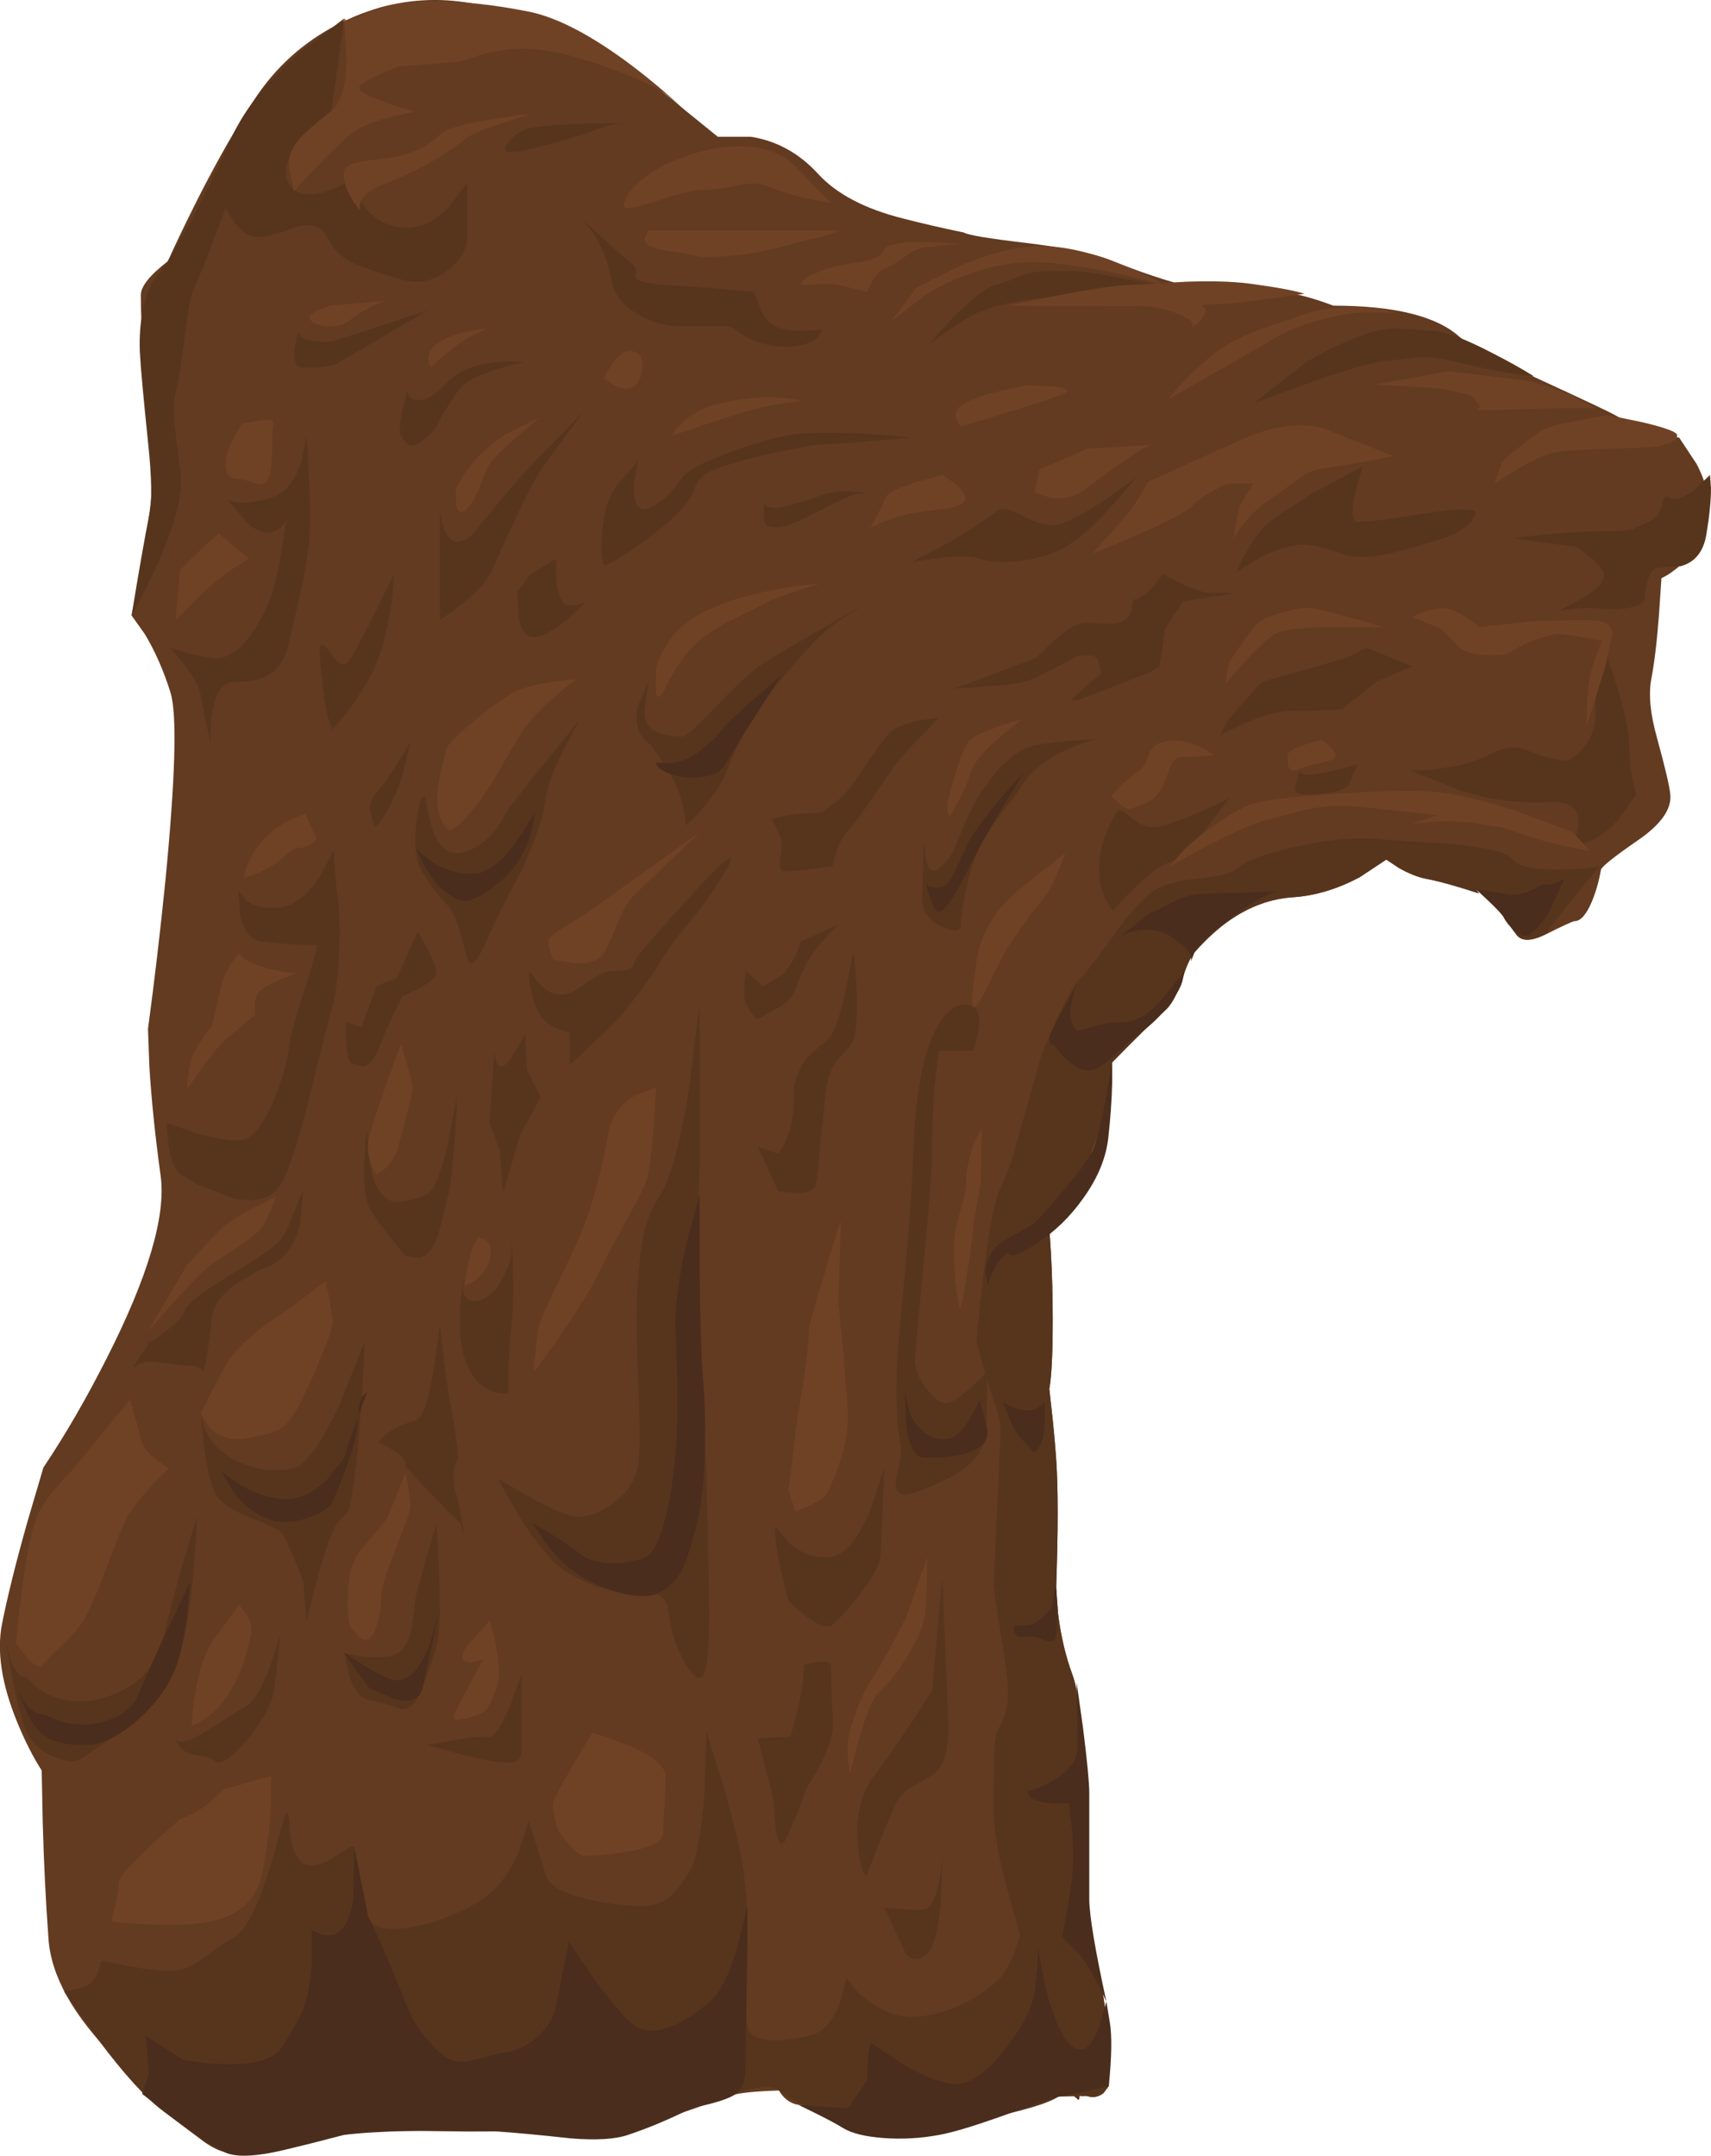 <?xml version="1.0" encoding="iso-8859-1"?>
<!-- Generator: Adobe Illustrator 15.1.0, SVG Export Plug-In . SVG Version: 6.00 Build 0)  -->
<!DOCTYPE svg PUBLIC "-//W3C//DTD SVG 1.1//EN" "http://www.w3.org/Graphics/SVG/1.1/DTD/svg11.dtd">
<svg version="1.1" id="FlashAICB" xmlns="http://www.w3.org/2000/svg" xmlns:xlink="http://www.w3.org/1999/xlink" x="0px" y="0px"
	 width="250.3px" height="315.25px" viewBox="0 0 250.3 315.25" style="enable-background:new 0 0 250.3 315.25;"
	 xml:space="preserve">
<g>
	<path style="fill-rule:evenodd;clip-rule:evenodd;fill:#633B21;" d="M149.9,35.5c5.833,0.7,9.983,1.533,12.449,2.5
		c4.434,1.8,8.434,3.133,12,4l6.4-0.15c5.134,0.2,9.9,1.15,14.3,2.85c8.867,0,15,1.5,18.4,4.5c1.3,1.167,5.017,3.167,11.149,6
		c7.101,3.267,11.017,5.116,11.75,5.55c1.733,1.033,3.801,1.883,6.2,2.55c1.2,0.333,2.233,0.567,3.101,0.7l2.55,3.85
		c1.6,3.066,2.1,5.85,1.5,8.35c-0.601,2.5-1.884,4.65-3.851,6.45c-1,0.867-1.933,1.5-2.8,1.9l-0.35,5.25c-0.3,4-0.684,7.2-1.15,9.6
		c-0.399,2.233-0.116,5.067,0.851,8.5c1.199,4.367,1.85,7.133,1.949,8.3c0.2,2.133-1.366,4.35-4.699,6.65
		c-3.534,2.433-5.351,3.883-5.45,4.35c-0.3,1.7-0.75,3.267-1.351,4.7c-0.8,1.867-1.633,2.8-2.5,2.8c-0.233,0-1.649,0.65-4.25,1.95
		c-2.1,1.034-3.517,1.05-4.25,0.05c-0.8-1.034-1.233-1.684-1.3-1.95l0.15-0.05c-1.167-1.4-2.767-2.967-4.8-4.7l0.449,0.65
		c-3.233-1.066-5.816-1.783-7.75-2.15c-1.199-0.233-2.533-0.767-4-1.6l-1.8-1.2l-3.85,2.55c-3.233,1.733-6.467,2.717-9.7,2.95
		c-3.3,0.2-6.434,1.333-9.4,3.4c-1.6,1.1-3.3,2.65-5.1,4.65c-0.566,0.633-1.217,2.066-1.95,4.3c-0.7,2.067-1.5,3.483-2.399,4.25
		c-1.601,1.434-4.167,3.95-7.7,7.55l-0.25,2.7c-0.334,2.3-0.9,4.8-1.7,7.5c-0.8,2.667-2.25,5.8-4.35,9.4
		c-1.034,1.767-2,3.283-2.9,4.55l0.25,3.9c0.167,3.199,0.25,6.366,0.25,9.5c0,5-0.167,8.399-0.5,10.199l0.3,2.7
		c0.267,2.3,0.5,4.8,0.7,7.5c0.3,4.3,0.3,10.567,0,18.8l0.3,4c0.4,3.2,1.101,6.15,2.101,8.851s1.699,9.5,2.1,20.399
		c0.2,5.467,0.3,10.65,0.3,15.551l1.95,10.199c0.634,3.233,0.95,7.884,0.95,13.95l-0.75,1c-0.7,0.601-1.533,0.75-2.5,0.45
		l-4.101,0.1c-1.566,0.2-3.466,0.551-5.699,1.051l-2.9,0.649c-3.866,0.7-8.85,1.233-14.95,1.601
		c-3.833,0.233-6.184,0.033-7.05-0.601c-0.3-0.2-0.417-0.416-0.35-0.649l0.15-0.351c-2.6,0-5.017-0.166-7.25-0.5
		c-1.2-0.2-2.15-0.899-2.85-2.1c-2.633,0.066-4.75,0.25-6.35,0.55c-6.767,1.467-11.767,2.483-15,3.05
		c-5.4,0.934-10.383,1.4-14.95,1.4h-23.2c-1.367,0-5.917,0.85-13.65,2.55c-5.333,1.2-9.017,0.85-11.05-1.05
		c-5.367-4.233-9.683-8-12.95-11.3c-6.066-6.134-9.3-11.9-9.7-17.301c-0.4-5.366-0.684-11.083-0.85-17.149L6.1,258.9
		c-1.267-1.967-2.467-4.334-3.6-7.101c-2.267-5.533-3-10.316-2.2-14.35c0.8-4.033,2.05-9.05,3.75-15.05l2.3-7.801
		c3.2-4.767,6.3-10.116,9.3-16.05c6.033-11.899,8.65-20.767,7.85-26.6c-0.8-5.8-1.35-11.134-1.65-16l-0.2-5.5
		c0.934-6.9,1.783-14.134,2.55-21.7c1.466-15.1,1.716-24.25,0.75-27.45c-1-3.2-2.25-6.05-3.75-8.55L19.25,90
		c0.8-3.7,1.533-7.733,2.2-12.1c1.333-8.767,1.633-14.816,0.9-18.15c-1.167-5.333-1.75-10.867-1.75-16.6
		c0-1.267,1.316-2.917,3.95-4.95c1.167-2.6,2.684-5.75,4.55-9.45c2.867-5.6,5.55-10.3,8.05-14.1c3.1-4.767,7.167-8.45,12.2-11.05
		c4.6-2.4,9.367-3.6,14.3-3.6c4.434,0,9.767,1.133,16,3.4c5.8,2.1,10.083,4.267,12.85,6.5c3.433,2.733,7.6,6.1,12.5,10.1h4.85
		c3.8,0.6,7.083,2.417,9.85,5.45c2.7,2.933,6.833,5.1,12.399,6.5c2.834,0.733,5.801,1.417,8.9,2.05
		C141.566,34.367,144.533,34.867,149.9,35.5z"/>
	<path style="fill-rule:evenodd;clip-rule:evenodd;fill:#57351D;" d="M143.5,198.6l-0.65-2.399c0.267-3.066,0.601-6.316,1-9.75
		c0.834-6.833,1.667-11.083,2.5-12.75c0.834-1.667,1.5-3.417,2-5.25l4-14.25c0.667-1.667,1.417-3.4,2.25-5.2
		c1.667-3.566,2.917-5.667,3.75-6.3c0.434-0.333,1.934-2.284,4.5-5.85c2.467-3.467,4.467-5.684,6-6.65
		c1.367-0.867,3.65-1.467,6.851-1.8c2.899-0.3,4.666-0.767,5.3-1.4c1.066-1.066,3.884-2.117,8.45-3.15
		c4.833-1.1,8.899-1.483,12.2-1.15c1.767,0.167,5.466,0.417,11.1,0.75c4.9,0.466,7.767,1.216,8.6,2.25
		c0.834,1.033,3.2,1.517,7.101,1.45c1.934-0.033,3.783-0.183,5.55-0.45l-3.65,4.4c-2.466,3.033-3.8,4.816-4,5.35l-0.05,0.05
		c-2.166,1.133-3.649,1.2-4.45,0.2c-0.8-1.034-1.233-1.684-1.3-1.95l0.15-0.05c-1.167-1.4-2.767-2.967-4.8-4.7l0.449,0.65
		c-3.233-1.066-5.816-1.783-7.75-2.15c-1.199-0.233-2.533-0.767-4-1.6l-1.8-1.2l-3.85,2.55c-3.233,1.733-6.467,2.717-9.7,2.95
		c-3.3,0.2-6.434,1.333-9.4,3.4c-1.6,1.1-3.3,2.65-5.1,4.65c-0.566,0.633-1.217,2.066-1.95,4.3c-0.7,2.067-1.5,3.483-2.399,4.25
		c-1.601,1.434-4.167,3.95-7.7,7.55l-0.25,2.7c-0.334,2.3-0.9,4.8-1.7,7.5c-0.8,2.667-2.25,5.8-4.35,9.4
		c-1.034,1.767-2,3.283-2.9,4.55l0.25,3.9c0.167,3.199,0.25,6.366,0.25,9.5c0,5-0.167,8.399-0.5,10.199l0.3,2.7
		c0.267,2.3,0.5,4.8,0.7,7.5c0.3,4.3,0.3,10.567,0,18.8l0.3,4c0.4,3.2,1.101,6.15,2.101,8.851s1.699,9.5,2.1,20.399
		c0.2,5.467,0.3,10.65,0.3,15.551l1.95,10.199c0.634,3.233,0.95,7.884,0.95,13.95l-0.75,1c-0.7,0.601-1.533,0.75-2.5,0.45h-0.75
		c-1.467-1.866-2.634-3.634-3.5-5.3c-1.4-2.767-2.517-6.101-3.351-10c-0.433-1.967-1.75-6.884-3.949-14.75
		c-1.367-4.934-2.051-8.851-2.051-11.75c0-4.167,0.017-6.833,0.051-8c0.066-1.634,0.216-2.8,0.449-3.5
		c0.5-0.9,0.884-1.717,1.15-2.45c0.434-1.3,0.55-2.983,0.35-5.05c-0.166-1.767-0.566-4.533-1.199-8.3
		c-0.534-3.334-0.801-5.233-0.801-5.7c0.667-14,1-21.5,1-22.5c0-0.7-0.116-1.517-0.35-2.45c-0.167-0.6-0.55-1.783-1.15-3.55
		C144.45,201.967,144,200.434,143.5,198.6z"/>
	<path style="fill-rule:evenodd;clip-rule:evenodd;fill:#57351D;" d="M43.8,7.7l6.55-5L48.5,16.2l-4.05,3.75
		c-2.467,2.833-3.217,5.1-2.25,6.8c0.966,1.7,2.833,2.1,5.6,1.2c1.367-0.434,2.633-1.05,3.8-1.85l1.15,3.2
		c1.233,2.2,3.1,3.5,5.6,3.9c2.5,0.433,4.917-0.517,7.25-2.85l2.75-3.65v8c0,1.767-0.983,3.4-2.95,4.9
		c-2.2,1.667-4.583,2.05-7.15,1.15c-3.267-1-5.45-1.75-6.55-2.25c-1.7-0.8-2.983-2.066-3.85-3.8c-0.8-1.6-2.333-2.1-4.6-1.5
		c-2.6,1-4.4,1.5-5.4,1.5c-1.233,0-2.417-0.7-3.55-2.1L33,30.5l-1.95,5.1c-1.367,3.566-2.267,5.767-2.7,6.6
		c-0.367,0.733-0.783,2.9-1.25,6.5c-0.533,4.167-0.95,6.833-1.25,8c-0.4,1.633-0.5,3.417-0.3,5.35c0.133,1.233,0.434,3.733,0.9,7.5
		c0.267,2.867-0.85,7.134-3.35,12.8c-1.267,2.833-2.55,5.383-3.85,7.65c1.067-6.533,1.933-11.467,2.6-14.8
		c0.4-1.9,0.35-5.267-0.15-10.1c-0.733-7.067-1.15-11.65-1.25-13.75c-0.133-4.067,0.5-7.483,1.9-10.25l2.2-2.9
		c3.2-5.333,6.3-11.333,9.3-18C35.717,16.033,39.033,11.867,43.8,7.7z"/>
	<path style="fill-rule:evenodd;clip-rule:evenodd;fill:#57351D;" d="M41.85,76.2c-1.467,2.1-3.317,2.233-5.55,0.4l-2.95-3.4
		l1.55,0.3c1.434,0.1,3.083-0.167,4.95-0.8c1.867-0.634,3.267-2.317,4.2-5.05l0.8-3.95l0.25,4c0.167,3.167,0.25,6,0.25,8.5
		s-0.367,5.55-1.1,9.15c-0.433,2-1.067,4.783-1.9,8.35c-0.467,2.333-1.434,3.966-2.9,4.9c-1.167,0.733-2.9,1.117-5.2,1.15
		c-1.7,0.033-2.767,1.533-3.2,4.5c-0.233,1.5-0.3,2.983-0.2,4.45c-0.667-2.667-1.167-5-1.5-7c-0.2-1.233-1.017-2.767-2.45-4.6
		l-2.05-2.4l1.7,0.55c1.4,0.434,2.833,0.75,4.3,0.95c1.6,0.233,3.117-0.367,4.55-1.8c1.133-1.133,2.283-2.867,3.45-5.2
		c0.833-1.667,1.583-4.333,2.25-8L41.85,76.2z"/>
	<path style="fill-rule:evenodd;clip-rule:evenodd;fill:#57351D;" d="M34.85,130.2l1.15,1.45c1.167,0.9,2.783,1.25,4.85,1.05
		c2.1-0.2,4.066-1.684,5.9-4.45l2.1-4.05l0.05,1.75c0.1,1.5,0.25,3.083,0.45,4.75c0.3,2.333,0.383,5.183,0.25,8.55
		c-0.133,3.9-0.55,6.883-1.25,8.95c-0.133,0.4-1.117,4.3-2.95,11.7c-1.5,6.166-2.85,10.433-4.05,12.8
		c-1.233,2.5-3.684,3.333-7.35,2.5l-5.15-2l-2.25-1.351c-0.9-0.533-1.55-1.966-1.95-4.3l-0.3-3.35l4.2,1.45
		c3.067,0.899,5.333,1.25,6.8,1.05c1.566-0.233,3.117-2.134,4.65-5.7c1.233-2.967,2.017-5.733,2.35-8.3c0.167-1.4,0.9-4.067,2.2-8
		c1.2-3.7,1.8-5.867,1.8-6.5c-2.667,0-5.333-0.167-8-0.5c-1.667-0.2-2.75-1.517-3.25-3.95L34.85,130.2z"/>
	<path style="fill-rule:evenodd;clip-rule:evenodd;fill:#57351D;" d="M28.25,230.75c-0.667,6.6-1.633,11.25-2.9,13.95
		c-1.267,2.733-3.7,5.5-7.3,8.3c-0.367,0.3-2.433,1.7-6.2,4.2c-0.833,0.566-2.167,0.467-4-0.3c-1.967-0.834-3.3-2.067-4-3.7
		c-0.633-1.467-1.317-4.066-2.05-7.8l-0.95-5.2l0.75,2.7c0.667,1.733,1.417,2.5,2.25,2.3l1.55,1.55c1.434,1.1,3.083,1.75,4.95,1.95
		c2.667,0.3,5.3-0.267,7.9-1.7c3.033-1.667,4.9-4.1,5.6-7.3c0.633-2.9,1.65-6.767,3.05-11.601l1.95-6.399L28.25,230.75z"/>
	<path style="fill-rule:evenodd;clip-rule:evenodd;fill:#57351D;" d="M49.8,205.1l3.55-8.899L53,203.4
		c-0.333,5.399-0.717,9.666-1.15,12.8c-0.4,2.967-0.767,4.633-1.1,5c-1,1.066-1.567,1.733-1.7,2c-1.2,2.333-2.6,7-4.2,14l-0.5-6
		c-1.333-3.333-2.3-5.601-2.9-6.8c-0.2-0.467-1.8-1.283-4.8-2.45c-2.967-1.2-4.733-2.45-5.3-3.75c-0.633-1.467-1.15-3.816-1.55-7.05
		l-0.45-4.45c0.467,3.2,2.283,5.533,5.45,7c2.7,1.267,5.383,1.6,8.05,1C44.717,214.3,47.033,211.1,49.8,205.1z"/>
	<path style="fill-rule:evenodd;clip-rule:evenodd;fill:#57351D;" d="M105.75,260.9c1.667,5.733,2.7,10.166,3.1,13.3
		c0.4,3.066,0.533,5.967,0.4,8.7c-0.1,1.466-0.233,3.233-0.4,5.3c0,3.666,0.167,6.333,0.5,8c0.433,2.233,3.433,2.733,9,1.5
		c1.867-0.4,3.35-1.934,4.45-4.601l1.05-3.899l1.3,1.75c1.267,1.333,2.833,2.416,4.699,3.25c2.167,0.967,4.834,0.967,8,0
		c2.967-0.9,5.634-2.4,8-4.5c1.867-1.667,3.351-5.5,4.45-11.5l1.05-8.5v12c0,3.2,1.017,7.416,3.051,12.649
		c2.166,5.534,3.316,8.983,3.449,10.351c0.167,1.833,0.101,2.6-0.199,2.3c-0.867-0.9-1.801-1.033-2.801-0.4
		c-1.566,1-5.199,2.084-10.899,3.25c-6,1.233-11.033,1.851-15.101,1.851c-3.399,0-5.383-0.351-5.95-1.05
		c-0.033-0.801-0.383-1.284-1.05-1.45c-3.533-0.867-6.167-2.033-7.9-3.5c-0.967-0.8-3.15-0.634-6.55,0.5
		c-4.367,1.666-7.717,2.833-10.05,3.5c-4.667,1.333-14.333,2-29,2c-4.733-0.066-8.333-0.101-10.8-0.101c-4.367,0-7.6,0.2-9.7,0.601
		c-3.833,0.833-6.7,1.434-8.6,1.8c-3.433,0.667-5.567,0.9-6.4,0.7c-0.9-0.233-1.9-0.733-3-1.5l-6-4.5
		c-2.5-1.867-5.667-5.351-9.5-10.45l-5-7.05l2.5-0.5c1.033-0.2,1.85-0.934,2.45-2.2l0.55-1.8l3.7,0.75
		c2.733,0.5,4.833,0.75,6.3,0.75c1.433,0,2.833-0.45,4.2-1.351c1.867-1.433,3.633-2.649,5.3-3.649c1.833-1.101,3.75-5.167,5.75-12.2
		c0.9-3.267,1.417-5.05,1.55-5.35c0.4-0.967,0.633-0.617,0.7,1.05c0.2,5.033,1.85,6.934,4.95,5.7
		c0.633-0.267,1.684-0.884,3.15-1.851c0.933-0.6,1.4-0.717,1.4-0.35c0,2,0.667,5.333,2,10c0.467,1.666,2.517,2.217,6.15,1.649
		c3.333-0.566,6.617-1.783,9.85-3.649c2.5-1.467,4.5-3.9,6-7.3l1.5-4.7l2.5,8c0.433,1.533,2.517,2.717,6.25,3.55
		c2.733,0.634,5.316,0.95,7.75,0.95c1.5,0,2.733-0.334,3.7-1c0.967-0.667,2.067-2,3.3-4c1.033-1.667,1.767-5.583,2.2-11.75l0.3-8.75
		L105.75,260.9z"/>
	<path style="fill-rule:evenodd;clip-rule:evenodd;fill:#57351D;" d="M96.6,174.7c1.566-2.5,3-7.917,4.3-16.25l1.45-11.75v21.5
		c0,4.866-0.15,8.717-0.45,11.55c-0.167,1.634-0.433,4.117-0.8,7.45c-0.167,2.167,0.15,6.5,0.95,13c0.867,7.167,1.3,12.5,1.3,16
		c0,0.3,0.117,5.566,0.35,15.8c0.133,5.8,0,9.7-0.4,11.7c-0.466,2.333-1.45,2.25-2.95-0.25c-1.434-2.4-2.283-4.983-2.55-7.75
		c-0.2-1.9-1.333-2.867-3.4-2.9c-3.6-0.066-6.033-0.35-7.3-0.85c-2.5-0.967-4.434-2.05-5.8-3.25c-0.5-0.467-1.5-1.634-3-3.5
		c-0.833-1.033-2-2.851-3.5-5.45l-2-3.55l4.4,2.55c3.167,1.767,5.367,2.75,6.6,2.95c1.633,0.267,3.467-0.267,5.5-1.601
		c2.167-1.466,3.483-3.267,3.95-5.399c0.367-1.601,0.417-5.351,0.15-11.25c-0.267-6.934-0.333-11.684-0.2-14.25
		c0.233-4.167,0.583-7.217,1.05-9.15C94.683,178.25,95.467,176.467,96.6,174.7z"/>
	<path style="fill-rule:evenodd;clip-rule:evenodd;fill:#57351D;" d="M141.15,120.35c1.033-2.434,2.366-4.684,4-6.75
		c2.199-2.767,4.366-4.317,6.5-4.65c3.199-0.534,6.1-0.8,8.699-0.8c-1.233,0.267-2.616,0.733-4.149,1.4
		c-3.066,1.4-5.283,3.167-6.65,5.3c-0.467,0.733-1.666,2.333-3.6,4.8c-1.3,1.667-2.3,3.35-3,5.05
		c-0.767,1.866-1.384,4.033-1.851,6.5c-0.366,1.833-0.55,3.2-0.55,4.1c0,0.934-0.967,0.983-2.899,0.15
		c-1.934-0.833-2.851-2.35-2.75-4.55l0.25-8.2l0.25,2.75c0.366,1.7,0.983,2.233,1.85,1.6c0.934-0.7,1.667-1.566,2.2-2.6
		L141.15,120.35z"/>
	<path style="fill-rule:evenodd;clip-rule:evenodd;fill:#57351D;" d="M118,236.45l-2.65-2.25c-1.333-5-2-8.667-2-11l2.15,2.45
		c1.833,1.566,3.783,2.25,5.85,2.05c2.1-0.2,4.067-2.434,5.9-6.7l2.1-6.3l-0.5,12.5c0,1.3-0.983,3.233-2.949,5.8
		c-1.467,1.934-2.833,3.467-4.101,4.6C121.167,238.2,119.9,237.816,118,236.45z"/>
	<path style="fill-rule:evenodd;clip-rule:evenodd;fill:#57351D;" d="M68.5,124.4c2.333-1,4.117-2.733,5.35-5.2
		c0.433-0.833,2.4-3.417,5.9-7.75l5.1-6.25l-2.3,4.25c-1.6,3.167-2.5,5.583-2.7,7.25c-0.333,2.667-1.5,6.167-3.5,10.5l-1.95,3.7
		c-1.4,2.733-2.417,4.833-3.05,6.3c-1.5,3.5-2.5,4.5-3,3c-0.033-0.067-0.3-1.083-0.8-3.05c-0.4-1.5-0.8-2.65-1.2-3.45
		c-0.3-0.6-0.867-1.35-1.7-2.25c-0.967-1.067-1.9-2.317-2.8-3.75c-1.1-1.767-1.383-4.467-0.85-8.1c0.167-1.333,0.4-2.267,0.7-2.8
		c0.3-0.6,0.517-0.466,0.65,0.4C63.217,123.367,65.267,125.767,68.5,124.4z"/>
	<path style="fill-rule:evenodd;clip-rule:evenodd;fill:#57351D;" d="M53.85,167.2c0.2,4.934,1.367,7.75,3.5,8.45
		c0.967,0.3,2.633-0.017,5-0.95c1.033-0.4,2.1-2.934,3.2-7.601l1.3-6.899l-0.05,2.2c-0.1,1.899-0.25,4-0.45,6.3
		c-0.233,2.6-0.434,4.366-0.6,5.3c-0.1,0.533-0.567,2.434-1.4,5.7c-0.633,2.5-1.65,3.917-3.05,4.25l-1.95-0.25
		c-2-2.333-3.667-4.5-5-6.5c-0.867-1.267-1.217-3.634-1.05-7.101C53.5,165.367,53.683,164.4,53.85,167.2z"/>
	<path style="fill-rule:evenodd;clip-rule:evenodd;fill:#57351D;" d="M63.85,222.7l0.25,4.399c0.167,3.334,0.25,6.034,0.25,8.101
		c0,2.333-0.167,4.184-0.5,5.55c-0.2,0.867-0.867,2.85-2,5.95c-0.833,2.3-1.9,3.383-3.2,3.25c-1.7-0.667-3.133-1.083-4.3-1.25
		c-1.467-0.2-2.567-1.434-3.3-3.7l-0.7-3.3l1.95,0.45c1.567,0.233,3.083,0.25,4.55,0.05c1.533-0.2,2.583-1.267,3.15-3.2
		c0.167-0.566,0.45-2.5,0.85-5.8L63.85,222.7z"/>
	<path style="fill-rule:evenodd;clip-rule:evenodd;fill:#57351D;" d="M92.25,38.4c0.533,0.367,0.8,0.767,0.8,1.2
		c0,0.233-0.017,0.55-0.05,0.95c0.1,0.567,1.717,0.95,4.85,1.15c5.333,0.333,9.5,0.667,12.5,1l0.75,2.15
		c0.667,1.5,1.417,2.45,2.25,2.85c1.333,0.667,3.667,0.833,7,0.5l-0.85,1.25c-1,0.833-2.55,1.25-4.65,1.25
		c-2.067,0-4.017-0.5-5.85-1.5l-2.15-1.5h-7.5c-1.833,0-3.684-0.483-5.55-1.45c-2.533-1.3-4.017-3.15-4.45-5.55
		c-0.4-2.3-1.184-4.4-2.35-6.3l-1.65-2.2L88.4,35C90.533,36.967,91.817,38.1,92.25,38.4z"/>
	<path style="fill-rule:evenodd;clip-rule:evenodd;fill:#57351D;" d="M231.35,109.65c1.334-1.433,2-3.083,2-4.95
		c0-1.867,0.167-4.267,0.5-7.2l0.5-3.8l2,6c1.334,4.333,2,7.333,2,9c0,2.667,0.334,5.167,1,7.5l-2.5,3.55
		c-2.166,2.434-4.5,3.75-7,3.95c0.667-1.134,1.017-2.25,1.051-3.35c0.133-2.2-1.317-3.217-4.351-3.05c-3,0.167-6.017-0.05-9.05-0.65
		l-3.65-0.95l-7.5-3l2.301-0.1c1.933-0.167,3.833-0.467,5.699-0.9c0.767-0.167,2.4-0.817,4.9-1.95c1.366-0.6,2.733-0.617,4.1-0.05
		c2.334,1,4.334,1.5,6,1.5C230.017,110.867,230.684,110.35,231.35,109.65z"/>
	<path style="fill-rule:evenodd;clip-rule:evenodd;fill:#57351D;" d="M142.35,153.7h-5l-0.5,4c-0.333,3.333-0.5,6.667-0.5,10
		c0,3.1-0.416,8.899-1.25,17.399c-0.833,8.5-1.25,13.034-1.25,13.601c0,1.434,0.567,2.899,1.7,4.399c1.066,1.4,2,2.101,2.8,2.101
		c1,0,3-1.5,6-4.5v8c0,2.267-1.033,4.233-3.1,5.899c-1.533,1.2-3.934,2.4-7.2,3.601c-2.233,0.8-3.233,0.2-3-1.8
		c0.634-2.601,0.867-4.317,0.7-5.15c-0.8-3.967-0.816-9.95-0.05-17.95c0.633-6.633,1.033-10.967,1.2-13
		c0.3-3.866,0.533-7.816,0.699-11.85c0.334-9.2,1.634-15.517,3.9-18.95c1.566-2.367,3.184-3.133,4.85-2.3
		c0.834,0.433,1.084,1.65,0.75,3.65C142.934,151.85,142.684,152.8,142.35,153.7z"/>
	<path style="fill-rule:evenodd;clip-rule:evenodd;fill:#57351D;" d="M136.85,259.2c-0.5,0.434-1.683,1.149-3.55,2.149
		c-1.033,0.534-1.85,1.483-2.45,2.851c-2,4.667-3.333,8-4,10c-0.133,0.399-0.366,0.133-0.699-0.8c-0.334-1-0.551-2.217-0.65-3.65
		c-0.366-4.133,0.417-7.483,2.35-10.05c1.867-2.5,3.851-5.333,5.95-8.5l2.55-4l1.5-16.5l0.9,21.8
		C138.75,255.934,138.116,258.167,136.85,259.2z"/>
	<path style="fill-rule:evenodd;clip-rule:evenodd;fill:#57351D;" d="M163.35,118.7c0.233-0.434,0.967-0.134,2.2,0.9
		c1.5,1.3,3.101,1.667,4.8,1.1c3-1,6.167-2.333,9.5-4l-3.35,4.4c-2.5,3-4.384,4.7-5.65,5.1c-1.233,0.433-2.933,1.733-5.1,3.9
		c-1.1,1.066-2.066,2.1-2.9,3.1c-0.833-0.833-1.433-2.067-1.8-3.7C160.283,126.267,161.05,122.667,163.35,118.7z"/>
	<path style="fill-rule:evenodd;clip-rule:evenodd;fill:#57351D;" d="M95.25,109c-1.9-1.3-2.533-3.25-1.9-5.85l1.5-3.45l-0.5,4
		c-0.333,2.667,1.5,4,5.5,4c0.5,0,2.05-1.367,4.65-4.1c3.033-3.233,5.317-5.367,6.85-6.4c1.867-1.233,5.6-3.434,11.2-6.6l4.4-2.475
		c-1.334,0.792-2.7,1.65-4.1,2.575c-1.833,1.233-3.95,3.25-6.35,6.05c-1.267,1.467-2.65,3.117-4.15,4.95
		c-0.733,0.767-1.733,2.283-3,4.55c-1.233,2.3-2.233,4.45-3,6.45c-0.633,1.667-1.817,3.5-3.55,5.5c-0.867,1-1.683,1.833-2.45,2.5
		c-0.333-2.667-0.833-4.667-1.5-6c-0.4-0.833-1.117-2.034-2.15-3.6L95.25,109z"/>
	<path style="fill-rule:evenodd;clip-rule:evenodd;fill:#57351D;" d="M71.85,83.7c-0.633,1.267-2.067,2.816-4.3,4.65
		c-1.133,0.9-2.2,1.683-3.2,2.35v-16c0.633,4.433,2.2,5.6,4.7,3.5c2.867-3.5,4.8-5.833,5.8-7c1.267-1.467,3.4-3.733,6.4-6.8l4.1-4.2
		l-5.5,7.5c-1.233,1.633-2.75,4.433-4.55,8.4C74.333,78.167,73.183,80.7,71.85,83.7z"/>
	<path style="fill-rule:evenodd;clip-rule:evenodd;fill:#57351D;" d="M124.85,139.2l0.25,2c0.167,1.833,0.25,4,0.25,6.5
		s-0.25,4.133-0.75,4.9c-0.333,0.5-1.083,1.367-2.25,2.6c-0.833,1.233-1.35,2.733-1.55,4.5c-0.133,1-0.283,2.5-0.45,4.5
		c-0.167,0.934-0.333,2.566-0.5,4.899c-0.167,2.034-0.333,3.4-0.5,4.101c-0.2,0.833-1.184,1.25-2.95,1.25l-2.55-0.25l-3-6.5l3,1
		c0.433-0.5,0.833-1.217,1.2-2.15c0.8-1.899,1.15-3.95,1.05-6.149c-0.067-2.2,0.7-4.234,2.3-6.101l2.45-2.1
		c0.833-0.4,1.75-2.684,2.75-6.85L124.85,139.2z"/>
	<path style="fill-rule:evenodd;clip-rule:evenodd;fill:#57351D;" d="M133.35,82.2c5.334-2.667,9.5-5.167,12.5-7.5
		c0.634-0.5,1.934-0.233,3.9,0.8c2.2,1.133,3.9,1.533,5.1,1.2c2.334-0.667,6.167-3,11.5-7l-3.5,4.05
		c-2.666,2.934-4.833,4.917-6.5,5.95c-1.899,1.2-4.183,1.966-6.85,2.3c-2.5,0.333-4.55,0.233-6.15-0.3
		c-1.233-0.4-3.267-0.434-6.1-0.1L133.35,82.2z"/>
	<path style="fill-rule:evenodd;clip-rule:evenodd;fill:#57351D;" d="M191.85,72.2l7.5-4l-1.05,3.65c-0.6,2.5-0.583,3.95,0.05,4.35
		c0.4,0.267,3.634-0.083,9.7-1.05c5.566-0.9,8.167-0.883,7.8,0.05c-0.466,1.167-1.566,2.15-3.3,2.95
		c-1.399,0.633-4.133,1.483-8.2,2.55c-3.033,0.8-5.566,0.95-7.6,0.45c-2.1-0.8-3.9-1.283-5.4-1.45c-1.866-0.2-4.183,0.4-6.949,1.8
		l-3.551,2.2c1-2.333,2.167-4.333,3.5-6c0.767-0.967,1.95-1.95,3.551-2.95C190.066,73.417,191.384,72.566,191.85,72.2z"/>
	<path style="fill-rule:evenodd;clip-rule:evenodd;fill:#57351D;" d="M75.05,185.75c0.067,3.4,0,6.05-0.2,7.95
		c-0.333,3-0.5,6.333-0.5,10c-1.567,0.267-3.017-0.25-4.35-1.55c-2.667-2.601-3.383-7.75-2.15-15.45l-0.1,1.95
		c0.167,1.233,0.867,1.75,2.1,1.55c1.367-0.233,2.583-1.3,3.65-3.2c0.9-1.633,1.35-3.066,1.35-4.3
		C74.85,179.867,74.917,180.884,75.05,185.75z"/>
	<path style="fill-rule:evenodd;clip-rule:evenodd;fill:#4A2D1C;" d="M107.9,284.6l1.45-5.899v3.5c0,2.333-0.083,7.666-0.25,16
		c0,2.866-0.033,4.583-0.1,5.149c-0.167,1.467-0.633,2.434-1.4,2.9c-1.167,0.733-3.25,1.384-6.25,1.95c-3.333,1.666-6.5,3-9.5,4
		c-1.867,0.633-4.65,0.8-8.35,0.5c-4.6-0.5-8.15-0.834-10.65-1c-3.467-0.233-7.667-0.267-12.6-0.101
		c-4.333,0.101-7.65,0.301-9.95,0.601c-3.566,0.934-6.483,1.666-8.75,2.2c-4.233,1-7.15,1.1-8.75,0.3c-1.667-0.834-4.167-2.5-7.5-5
		l-4.5-3.5l1-3l-0.5-5.5l5.5,3.5l3.05,0.45c2.4,0.233,4.533,0.25,6.4,0.05c2.067-0.233,3.567-0.816,4.5-1.75
		c0.5-0.533,1.483-2.117,2.95-4.75c1.033-1.867,1.667-4.601,1.9-8.2v-4.8c3.233,1.866,5.25,0.434,6.05-4.3l0.2-7.7l2,10l1.25,2.649
		c1,2.167,1.917,4.284,2.75,6.351c1.3,3.267,2.117,5.2,2.45,5.8c0.8,1.566,1.983,3.134,3.55,4.7c1.433,1.434,2.9,2.017,4.4,1.75
		c0.9-0.167,2.6-0.584,5.1-1.25c2.133-0.233,3.967-1.084,5.5-2.55c1.4-1.334,2.233-2.817,2.5-4.45l1.85-9.25l3.7,5.399
		c2.733,3.733,4.717,6.017,5.95,6.851c1.367,0.934,3.133,0.983,5.3,0.149c1.767-0.699,3.667-1.916,5.7-3.649
		C105.317,291.467,106.667,288.767,107.9,284.6z"/>
	<path style="fill-rule:evenodd;clip-rule:evenodd;fill:#4A2D1C;" d="M132.15,301.9c3.6,2.066,6.333,3,8.199,2.8
		c2.101-0.233,4.434-2.05,7-5.45c2.4-3.167,3.733-5.85,4-8.05c0.2-1.667,0.351-3.25,0.45-4.75l0.05-1.75l0.551,3.2
		c0.433,2.233,0.75,3.666,0.949,4.3c0.7,2.1,1.2,3.483,1.5,4.149c0.934,2.034,1.934,3.15,3,3.351c1.034,0.2,2.017-0.9,2.95-3.3
		l1.05-3.7l0.5,3c0.334,2,0.284,5.116-0.149,9.35c-3.233,0.767-5.684,1.283-7.351,1.55c-0.6,0.101-3.133,0.967-7.6,2.601
		c-4.533,1.633-7.833,2.633-9.9,3c-2.699,0.5-5.399,0.649-8.1,0.45c-2.667-0.2-4.633-0.684-5.9-1.45
		c-1.033-0.634-2.434-1.384-4.2-2.25l-2.35-1.15l7.25,0.5l2.8-4.1c0-2.334,0.167-4.167,0.5-5.5L132.15,301.9z"/>
	<path style="fill-rule:evenodd;clip-rule:evenodd;fill:#4A2D1C;" d="M100.4,181.9l1.95-7.2v7c0,9,0.167,15.667,0.5,20
		c0.3,3.7,0.383,7.35,0.25,10.95c-0.133,4.267-0.55,7.783-1.25,10.55c-0.767,3.033-1.467,5.184-2.1,6.45
		c-0.7,1.3-1.667,2.316-2.9,3.05c-1.2,0.733-2.867,0.899-5,0.5c-2-0.367-4.167-1.2-6.5-2.5c-1.867-1.033-3.684-2.684-5.45-4.95
		l-2.05-3.05l2.55,1.5c1.934,1.167,3.417,2.167,4.45,3c1.133,0.934,2.717,1.399,4.75,1.399c1.733,0,3.316-0.283,4.75-0.85
		c1.133-0.467,2.133-2.417,3-5.85c0.7-2.767,1.2-5.967,1.5-9.601c0.2-2.5,0.267-6.133,0.2-10.899l-0.2-6.45
		C98.65,191.717,99.167,187.367,100.4,181.9z"/>
	<path style="fill-rule:evenodd;clip-rule:evenodd;fill:#4A2D1C;" d="M27.35,236.25c-0.5,3.767-1.167,6.583-2,8.45
		c-1.1,2.467-2.883,4.783-5.35,6.95c-2.767,2.366-5.317,3.55-7.65,3.55c-2.434,0-4.283-0.4-5.55-1.2c-1.2-0.733-2.183-2-2.95-3.8
		l-1.5-3.5l1.05,2c0.934,1.333,1.917,2,2.95,2L9,251.75c2.167,0.6,4.283,0.583,6.35-0.05c2.167-0.634,3.717-1.75,4.65-3.351
		c1.233-2.933,2.517-5.816,3.85-8.649l4-8.5L27.35,236.25z"/>
	<path style="fill-rule:evenodd;clip-rule:evenodd;fill:#4A2D1C;" d="M57.85,245.7c1.867,0.2,3.517-1.483,4.95-5.05l1.55-5.45
		l-2.5,11.5c-0.4,1.866-1.85,2.434-4.35,1.7l-3.65-1.7l-3.5-5l3,1.899C55.517,244.9,57.017,245.6,57.85,245.7z"/>
	<path style="fill-rule:evenodd;clip-rule:evenodd;fill:#4A2D1C;" d="M52.35,207.225c0,0.155,0,0.313,0,0.476
		c0,1.667-0.667,4.25-2,7.75c-0.667,1.767-1.333,3.35-2,4.75c-0.733,0.6-1.667,1.116-2.8,1.55c-2.267,0.934-4.333,1.083-6.2,0.45
		c-1.867-0.634-3.6-1.983-5.2-4.05l-1.8-2.95l2.9,2c2.333,1.333,4.533,2,6.6,2c2.1,0,4.15-1,6.15-3l2.35-3
		c0.2-0.833,0.816-2.684,1.85-5.55L52.35,207.225c0.045-1.418,0.279-2.442,0.7-3.074l0.65-0.551L52.35,207.225z"/>
	<path style="fill-rule:evenodd;clip-rule:evenodd;fill:#4A2D1C;" d="M101.85,113.7c-1.967,0.1-3.667-0.284-5.1-1.15
		c-0.5-0.333-0.75-0.616-0.75-0.85c0-0.2,0.3-0.25,0.9-0.15c1.633,0.267,3.45-0.3,5.45-1.7l2.5-2.15
		c0.433-0.833,2.15-2.583,5.15-5.25l4.35-3.75l-4.5,7c-1.5,2.333-2.85,4.517-4.05,6.55C105.1,113.117,103.783,113.6,101.85,113.7z"
		/>
	<path style="fill-rule:evenodd;clip-rule:evenodd;fill:#4A2D1C;" d="M69.85,127.7c1.667-0.2,3.583-1.767,5.75-4.7l2.75-4.3
		l-0.85,3.75c-1,2.833-2.55,5.083-4.65,6.75c-2.233,1.767-3.934,2.616-5.1,2.55c-0.6-0.033-1.567-0.55-2.9-1.55
		c-0.833-0.634-1.75-1.817-2.75-3.55l-1.25-2.45l2.55,2C65.533,127.467,67.683,127.967,69.85,127.7z"/>
	<path style="fill-rule:evenodd;clip-rule:evenodd;fill:#4A2D1C;" d="M137.25,129.8c0.9,0,1.733-0.833,2.5-2.5
		c1.233-2.833,2.2-4.75,2.9-5.75c1.267-1.8,2.85-3.8,4.75-6l2.449-2.7l-3.35,5.5c-2.333,3.966-3.816,6.6-4.45,7.9
		c-2.8,5.9-4.566,8.117-5.3,6.65c-0.4-0.8-0.783-1.816-1.15-3.05l-0.175-0.625C135.761,129.608,136.369,129.8,137.25,129.8z"/>
	<path style="fill-rule:evenodd;clip-rule:evenodd;fill:#4A2D1C;" d="M139.35,210.2c1-0.333,2.334-2.167,4-5.5l1,4
		c0.434,1.767-0.5,3.017-2.8,3.75c-1.566,0.5-3.633,0.75-6.2,0.75c-1.466,0-2.399-1.667-2.8-5l-0.2-5l0.5,2.5
		c0.301,1.434,1.017,2.633,2.15,3.6C136.333,210.4,137.783,210.7,139.35,210.2z"/>
	<path style="fill-rule:evenodd;clip-rule:evenodd;fill:#4A2D1C;" d="M154,260.4c2.434-1.4,3.65-3.033,3.65-4.9l-0.15-9.5l0.95,6.8
		c0.6,4.8,0.899,7.934,0.899,9.4v15.5c0,2.333,0.834,7.333,2.5,15c-1.666-3.667-3.166-6.167-4.5-7.5l-2-2c0.667-3,1.167-6,1.5-9
		c0.2-1.867,0.184-4.184-0.05-6.95l-0.45-3.55c-1,0.1-2,0.083-3-0.05c-2-0.2-3-0.767-3-1.7C151.583,261.617,152.8,261.1,154,260.4z"
		/>
	<path style="fill-rule:evenodd;clip-rule:evenodd;fill:#4A2D1C;" d="M162.7,155.35v3c-0.066,2.534-0.25,5.15-0.55,7.851
		c-0.301,3.033-1.534,6.05-3.7,9.05c-1.867,2.634-4.066,4.783-6.601,6.45c-1.866,1.267-3.183,1.899-3.949,1.899l-0.551-0.399
		c-1.233,1-2.183,2.55-2.85,4.649l-0.35-1.85c0-0.866,0.333-1.866,1-3c0.399-0.667,1.3-1.383,2.699-2.15
		c1.9-1.033,2.9-1.583,3-1.649c0.733-0.566,2.134-2.066,4.2-4.5c2.2-2.566,3.684-4.517,4.45-5.851c0.7-1.199,1.434-3.8,2.2-7.8
		L162.7,155.35z"/>
	<path style="fill-rule:evenodd;clip-rule:evenodd;fill:#4A2D1C;" d="M171.1,146.8c-1.233,1.667-2.649,3.067-4.25,4.2
		c-0.733,0.5-2.1,1.7-4.1,3.6c-1.267,1.167-2.35,1.8-3.25,1.9c-1,0.133-2.116-0.35-3.35-1.45c-0.801-0.7-1.4-1.383-1.801-2.05
		c-0.666-0.2-0.949-0.633-0.85-1.3c0.066-0.4,0.733-1.767,2-4.1l1.85-3.4l-0.699,3c-0.134,0.733-0.084,1.483,0.149,2.25
		c0.233,0.733,0.517,1.15,0.851,1.25c0.199,0.033,0.933-0.15,2.199-0.55c1.4-0.433,2.5-0.65,3.301-0.65c1.066,0,1.833-0.066,2.3-0.2
		c0.366-0.066,1-0.333,1.899-0.8c1.101-0.566,3.101-2.783,6-6.65l-0.35,1.5C172.8,144.25,172.167,145.4,171.1,146.8z"/>
	<path style="fill-rule:evenodd;clip-rule:evenodd;fill:#4A2D1C;" d="M171.9,131.75c1.466-0.7,2.783-1.05,3.949-1.05l11-0.35
		c-0.233,0.066-0.55,0.167-0.949,0.3c-0.801,0.333-1.65,0.784-2.551,1.35c-1.533,0.934-3.133,2.066-4.8,3.4
		c-2.166,1.7-3.434,2.983-3.8,3.85l-0.525,1.35c0.017-0.083,0.025-0.167,0.025-0.25c0.033-0.7-0.333-1.367-1.1-2
		c-1-0.833-1.784-1.4-2.351-1.7c-0.733-0.367-1.616-0.583-2.649-0.65c-0.9-0.066-1.834,0.033-2.801,0.3l-1.199,0.4
		c0.666-0.534,1.35-1.067,2.05-1.6c1.399-1.1,2.2-1.684,2.399-1.75C169.267,133.083,170.366,132.55,171.9,131.75z"/>
	<path style="fill-rule:evenodd;clip-rule:evenodd;fill:#4A2D1C;" d="M225.75,129.25c0.634,0.267,1.667,0.017,3.1-0.75l-2,4.35
		c-0.366,0.767-0.916,1.583-1.649,2.45c-0.733,0.867-1.351,1.384-1.851,1.55c-0.466,0.167-1.083-0.1-1.85-0.8
		c-0.7-0.633-1.2-1.25-1.5-1.85c-0.2-0.4-0.95-1.217-2.25-2.45L215.9,130l4.5,0.75C221.967,131.017,223.75,130.517,225.75,129.25z"
		/>
	<path style="fill-rule:evenodd;clip-rule:evenodd;fill:#4A2D1C;" d="M149.65,206.2c1.233,0.2,2.3-0.2,3.199-1.2v2.25
		c-0.033,1.634-0.149,2.717-0.35,3.25c-0.267,0.7-0.533,1.217-0.8,1.55c-0.3,0.334-0.533,0.384-0.7,0.15
		c-1-1.134-1.717-1.967-2.15-2.5c-0.3-0.367-0.75-1.25-1.35-2.65l-0.85-2.05l0.85,0.45C148.2,205.816,148.917,206.066,149.65,206.2z
		"/>
	<path style="fill-rule:evenodd;clip-rule:evenodd;fill:#4A2D1C;" d="M153.85,235l0.65-4.15c-0.033,0.634,0.017,2.268,0.15,4.9
		c0.066,2.4-0.101,3.767-0.5,4.1c-0.334,0.268-0.834,0.25-1.5-0.05c-0.9-0.433-1.784-0.583-2.65-0.45
		c-0.9,0.134-1.45-0.1-1.65-0.699v-0.95h1.801C151.15,237.7,152.384,236.8,153.85,235z"/>
	<path style="fill-rule:evenodd;clip-rule:evenodd;fill:#57351D;" d="M38,185.7l-3.4,2c-2.267,1.667-3.467,3.333-3.6,5
		c-0.217,2.476-0.617,5.143-1.2,8c-0.016-0.054-0.033-0.104-0.05-0.15c-0.233-0.566-1.033-0.85-2.4-0.85
		c-0.434,0-1.867-0.167-4.3-0.5c-1.4-0.2-2.417-0.033-3.05,0.5c-0.633,0.5-0.55,0.167,0.25-1c0.796-1.135,1.321-1.918,1.575-2.351
		c0.405-0.164,1.346-0.831,2.825-2c1.533-1.232,2.333-2.149,2.4-2.75c0.034-0.5,1.233-1.583,3.6-3.25c3.9-2.433,6.467-4.05,7.7-4.85
		c1.9-1.2,3.117-2.467,3.65-3.8l2.35-5.7l-0.45,5.1C43,182.667,41.033,184.867,38,185.7z M21.825,196.35
		c-0.16,0.063-0.235,0.045-0.225-0.05c0-0.133,0.133-0.233,0.4-0.3C21.981,196.064,21.923,196.181,21.825,196.35z"/>
	<path style="fill-rule:evenodd;clip-rule:evenodd;fill:#57351D;" d="M35.65,249.7c1.267-0.566,2.533-2.517,3.8-5.851L41,239
		l-0.35,3.7c-0.3,2.633-0.517,4.3-0.65,5c-0.2,0.967-0.717,2.149-1.55,3.55c-1,1.667-2.267,3.25-3.8,4.75
		c-1.333,1.367-2.316,1.934-2.95,1.7c-0.8-0.566-1.7-0.9-2.7-1c-1.233-0.134-2.167-0.566-2.8-1.3l-0.55-1.051
		c0.667,0.667,2.167,0.268,4.5-1.199C33.717,250.884,35.55,249.733,35.65,249.7z"/>
	<path style="fill-rule:evenodd;clip-rule:evenodd;fill:#57351D;" d="M66.2,254.5c2.6-0.467,4.316-0.633,5.15-0.5
		c0.833,0.134,1.917-1.366,3.25-4.5l1.75-4.8v10.649c0,1.233-0.283,1.983-0.85,2.25c-0.433,0.2-1.467,0.2-3.1,0
		c-1.233-0.133-3.25-0.583-6.05-1.35l-3.85-1.05L66.2,254.5z"/>
	<path style="fill-rule:evenodd;clip-rule:evenodd;fill:#57351D;" d="M102.35,133c-0.434,0.566-1.317,1.667-2.65,3.3
		c-1.233,1.5-2.133,2.733-2.7,3.7c-1.3,2.267-3.3,5.05-6,8.35c-0.9,1.1-3.45,3.55-7.65,7.35V151c-1.833-0.367-3.2-1.117-4.1-2.25
		c-0.7-0.833-1.267-2.333-1.7-4.5c-0.433-2.133-0.233-2.6,0.6-1.4c1.767,2.566,3.75,3.233,5.95,2c1.2-0.8,2.1-1.4,2.7-1.8
		c1.1-0.7,2.05-1.05,2.85-1.05c1.633,0,2.6-0.184,2.9-0.55c0.2-0.733,0.567-1.434,1.1-2.1c1.867-2.2,3.9-4.517,6.1-6.95
		c3.4-3.767,5.6-6,6.6-6.7c1-0.733,0.783,0.066-0.65,2.4C104.5,130.066,103.383,131.7,102.35,133z"/>
	<path style="fill-rule:evenodd;clip-rule:evenodd;fill:#57351D;" d="M104.8,66.9c2.4-1,5.35-1.966,8.85-2.9
		c2.633-0.7,6.717-0.9,12.25-0.6c2.733,0.133,5.216,0.333,7.449,0.6c-7.8,0.667-12.133,1-13,1s-2.783,0.316-5.75,0.95
		c-3.467,0.7-6.55,1.5-9.25,2.4c-2.033,0.667-3.233,1.6-3.6,2.8c-0.633,1.833-2.1,3.684-4.4,5.55c-2.9,2.366-5.267,4.066-7.1,5.1
		c-0.933,0.534-1.567,0.833-1.9,0.9c-0.467-1.567-0.467-3.9,0-7c0.267-1.934,1.017-3.667,2.25-5.2c1.4-1.434,2.316-2.483,2.75-3.15
		l-0.5,2.7c-0.233,1.934-0.067,3.25,0.5,3.95c0.566,0.767,1.617,0.566,3.15-0.6c1.267-0.966,2.317-2.1,3.15-3.4
		C100.283,69.066,102,68.033,104.8,66.9z"/>
	<path style="fill-rule:evenodd;clip-rule:evenodd;fill:#57351D;" d="M57.65,84l-0.2,2.8c-0.267,2.4-0.75,4.917-1.45,7.55
		s-2.133,5.483-4.3,8.55c-1.1,1.534-2.117,2.8-3.05,3.8c-0.667-1.333-1.1-3.117-1.3-5.35c-0.3-2.4-0.483-4.083-0.55-5.05
		c-0.133-1.633,0.05-2.283,0.55-1.95c0.333,0.233,0.9,0.917,1.7,2.05c0.767,0.867,1.417,0.967,1.95,0.3c0.533-0.7,1.8-3.034,3.8-7
		L57.65,84z"/>
	<path style="fill-rule:evenodd;clip-rule:evenodd;fill:#57351D;" d="M65.35,56c1.533-1.667,3.867-2.667,7-3
		c1.6-0.167,3.033-0.167,4.3,0C74.217,53.467,72,54.133,70,55c-1.3,0.566-2.25,1.233-2.85,2c-0.367,0.467-0.967,1.367-1.8,2.7
		c-0.4,0.533-0.817,1.283-1.25,2.25c-0.3,0.6-0.883,1.283-1.75,2.05c-1.067,0.9-1.883,1.267-2.45,1.1c-0.4-0.133-0.816-0.6-1.25-1.4
		c-0.267-0.567-0.183-1.85,0.25-3.85L59.65,57c0,0.934,0.483,1.434,1.45,1.5C62.3,58.6,63.717,57.767,65.35,56z"/>
	<path style="fill-rule:evenodd;clip-rule:evenodd;fill:#57351D;" d="M43.65,48.35c0,0.867,0.833,1.383,2.5,1.55
		c1.3,0.133,2.367,0.067,3.2-0.2l13.3-4.35l-13.65,8c-2.233,0.433-3.9,0.55-5,0.35C42.867,53.467,42.75,51.684,43.65,48.35z"/>
	<path style="fill-rule:evenodd;clip-rule:evenodd;fill:#57351D;" d="M77.65,18.7c2.185-0.457,6.918-0.69,14.2-0.7
		c-1.113,0.029-2.063,0.146-2.85,0.35c-0.933,0.333-1.933,0.683-3,1.05c-2.1,0.733-4.767,1.5-8,2.3c-3.5,0.866-4.783,0.667-3.85-0.6
		C75.117,19.767,76.283,18.967,77.65,18.7z"/>
	<path style="fill-rule:evenodd;clip-rule:evenodd;fill:#57351D;" d="M156.55,39.6c0.867,0.033,1.8,0.117,2.8,0.25
		c0.567,0.066,2.517,0.417,5.851,1.05c2.934,0.534,4.649,0.8,5.149,0.8h4c-8.666,1.333-14.899,1.933-18.699,1.8
		c-2.601-0.066-5.301,0.217-8.101,0.85c-2.399,0.533-4.25,1.167-5.55,1.9c-1.566,0.9-3.566,2.25-6,4.05c1.1-1.333,2.333-2.7,3.7-4.1
		c2.733-2.767,4.717-4.284,5.95-4.55c0.633-0.133,1.816-0.55,3.55-1.25c1.267-0.5,2.533-0.75,3.8-0.75
		C154.134,39.65,155.316,39.633,156.55,39.6z"/>
	<path style="fill-rule:evenodd;clip-rule:evenodd;fill:#57351D;" d="M209.35,48.35c1.801,0,4.834,1.117,9.101,3.35
		c2.166,1.1,4.133,2.2,5.899,3.3c-2.666-0.2-6.333-0.867-11-2c-2.8-0.667-4.75-0.917-5.85-0.75c-2.4,0.3-3.684,0.45-3.85,0.45
		c-1.801,0-5.717,1.05-11.75,3.15L183.35,59l7.65-6c0.6-0.367,1.4-0.816,2.4-1.35c2-1.066,3.983-1.95,5.949-2.65
		c1.9-0.667,3.517-0.983,4.851-0.95C205.066,48.083,206.783,48.184,209.35,48.35z"/>
	<path style="fill-rule:evenodd;clip-rule:evenodd;fill:#57351D;" d="M241,76.35c1.1-0.367,1.8-1.2,2.1-2.5
		c0.2-1,0.5-1.383,0.9-1.15c0.967,0.533,2.283,0.15,3.95-1.15l2.2-2.1l0.149,1.9c0,1.8-0.217,4.017-0.649,6.65
		c-0.4,2.633-1.667,4.233-3.801,4.8c-2.199,0.1-3.466,0.233-3.8,0.4c-0.434,0.267-0.783,0.866-1.05,1.8
		c-0.233,0.767-0.35,1.55-0.35,2.35c0,0.667-0.634,1.15-1.9,1.45c-1.233,0.3-2.7,0.367-4.4,0.2c-1.399-0.133-2.883-0.117-4.449,0.05
		l-1.9,0.3l4.35-2.35c1.534-1.1,2.301-2.1,2.301-3c0-0.533-0.667-1.367-2-2.5l-2-1.5l-9.301-1.3l4.25-0.5
		c3.334-0.333,6.25-0.5,8.75-0.5c2.467,0,3.95-0.1,4.45-0.3C239.167,77.267,239.9,76.917,241,76.35z"/>
	<path style="fill-rule:evenodd;clip-rule:evenodd;fill:#704225;" d="M44.65,119l1.7,3.7c-0.9,0.866-1.8,1.3-2.7,1.3
		c-0.467,0-1,0.283-1.6,0.85c-0.9,0.833-1.7,1.45-2.4,1.85c-1.533,0.866-2.867,1.417-4,1.65c0.067-0.434,0.217-0.983,0.45-1.65
		c0.533-1.333,1.283-2.567,2.25-3.7C39.85,121.267,41.95,119.934,44.65,119z"/>
	<path style="fill-rule:evenodd;clip-rule:evenodd;fill:#704225;" d="M35,139.35c0.533,0.966,2.083,1.767,4.65,2.4
		c1.3,0.3,2.533,0.5,3.7,0.6c-0.833,0.267-1.7,0.6-2.6,1c-1.767,0.767-2.8,1.433-3.1,2c-0.433,0.9-0.517,1.9-0.25,3l-4.05,3.35
		c-1.333,1.1-3.333,3.65-6,7.649c0.2-2.666,0.533-4.45,1-5.35c0.267-0.566,0.783-1.4,1.55-2.5L31,150l1.35-5.65
		c0.267-1.233,0.783-2.434,1.55-3.6L35,139.35z"/>
	<path style="fill-rule:evenodd;clip-rule:evenodd;fill:#704225;" d="M65.35,109.35c0.5-0.833,1.867-2.167,4.1-4
		c2.2-1.833,4.05-3.167,5.55-4c1.267-0.7,3.2-1.25,5.8-1.65c1.3-0.167,2.483-0.284,3.55-0.35l-2.5,1.9c-1.9,1.566-3.4,3.05-4.5,4.45
		c-0.867,1.066-2.017,2.883-3.45,5.45c-1.467,2.667-2.767,4.733-3.9,6.2c-1.4,1.8-2.55,3.017-3.45,3.65
		c-0.433,0.3-0.733,0.417-0.9,0.35c-0.867-0.667-1.417-1.883-1.65-3.65c-0.133-1.134,0.05-2.867,0.55-5.2L65.35,109.35z"/>
	<path style="fill-rule:evenodd;clip-rule:evenodd;fill:#704225;" d="M111.6,86.6c3.033-0.667,5.833-1.083,8.4-1.25
		c-1,0.267-2.1,0.6-3.3,1c-2.4,0.767-4.083,1.433-5.05,2c-0.767,0.433-2.517,1.3-5.25,2.6c-2.6,1.433-4.517,2.9-5.75,4.4
		c-1.133,1.4-2.05,2.783-2.75,4.15c-0.6,1.233-1.017,1.967-1.25,2.2c-0.433,0.433-0.667,0.116-0.7-0.95
		C95.983,99.383,96,98.467,96,98c0-0.633,0.333-1.566,1-2.8c0.667-1.2,1.333-2.15,2-2.85C101.367,89.85,105.567,87.934,111.6,86.6z"
		/>
	<path style="fill-rule:evenodd;clip-rule:evenodd;fill:#704225;" d="M106.65,58.7c2.934-0.567,5.6-0.733,8-0.5
		c1.2,0.1,2.1,0.267,2.7,0.5c-1.133,0-2.8,0.216-5,0.65c-1.4,0.267-4.15,1.066-8.25,2.4l-5.75,1.95c0.233-0.6,0.75-1.267,1.55-2
		C101.5,60.233,103.75,59.233,106.65,58.7z"/>
	<path style="fill-rule:evenodd;clip-rule:evenodd;fill:#704225;" d="M66.65,71.7c1.4-3.2,3.883-5.95,7.45-8.25L79,61l-2.9,2.45
		c-2.033,1.767-3.4,3.066-4.1,3.9c-0.533,0.633-1.1,1.8-1.7,3.5c-0.6,1.633-1.25,2.8-1.95,3.5c-0.833,0.833-1.367,0.65-1.6-0.55
		L66.65,71.7z"/>
	<path style="fill-rule:evenodd;clip-rule:evenodd;fill:#704225;" d="M64.35,50c1.1-0.7,2.6-1.233,4.5-1.6
		c0.933-0.2,1.767-0.333,2.5-0.4l-2.4,1.15c-1,0.467-2.284,1.367-3.85,2.7c-0.8,0.667-1.5,1.283-2.1,1.85
		c-0.233-0.333-0.35-0.733-0.35-1.2C62.65,51.533,63.217,50.7,64.35,50z"/>
	<path style="fill-rule:evenodd;clip-rule:evenodd;fill:#704225;" d="M48.35,44.7l8-0.7c-0.5,0.167-1.083,0.4-1.75,0.7
		c-1.333,0.633-2.417,1.3-3.25,2c-0.934,0.767-2.1,1.1-3.5,1c-1.3-0.1-2.133-0.434-2.5-1c-0.3-0.4,0.117-0.85,1.25-1.35
		C47.167,45.083,47.75,44.867,48.35,44.7z"/>
	<path style="fill-rule:evenodd;clip-rule:evenodd;fill:#704225;" d="M37.8,61.5c1.6-0.2,2.333-0.033,2.2,0.5
		c-0.1,0.467-0.15,1.15-0.15,2.05c0,1.434-0.067,2.867-0.2,4.3c-0.133,1.767-0.783,2.583-1.95,2.45c-1.467-0.533-2.483-0.8-3.05-0.8
		c-0.733,0-1.217-0.316-1.45-0.95c-0.133-0.366-0.2-0.933-0.2-1.7c0-0.9,0.783-2.684,2.35-5.35L37.8,61.5z"/>
	<path style="fill-rule:evenodd;clip-rule:evenodd;fill:#704225;" d="M32,78l4.35,3.7L34,83.2c-1.9,1.333-3.683,2.833-5.35,4.5
		c-1.574,1.574-2.566,2.599-2.975,3.075l0.675-7.425C28.783,80.917,30.667,79.133,32,78z"/>
	<path style="fill-rule:evenodd;clip-rule:evenodd;fill:#704225;" d="M87,132.7l15.35-11l-9.7,9.3
		c-0.767,0.767-1.533,2.083-2.3,3.95c-0.934,2.3-1.6,3.767-2,4.4c-0.7,1.1-2.133,1.6-4.3,1.5l-3.05-0.5
		c-0.667-1.333-0.883-2.333-0.65-3c0.1-0.367,1-1.067,2.7-2.1C85.15,133.983,86.467,133.133,87,132.7z"/>
	<path style="fill-rule:evenodd;clip-rule:evenodd;fill:#704225;" d="M141.55,108.65c0.5-0.733,1.95-1.517,4.351-2.35
		c1.199-0.433,2.35-0.783,3.449-1.05l-3.3,2.7c-2.267,2.033-3.566,3.583-3.899,4.65c-0.534,1.767-1.601,4.05-3.2,6.85
		c-0.4-0.7-0.467-1.583-0.2-2.65C139.85,112.566,140.783,109.85,141.55,108.65z"/>
	<path style="fill-rule:evenodd;clip-rule:evenodd;fill:#704225;" d="M58.65,152.7l0.85,2.8c0.567,1.934,0.85,3.1,0.85,3.5
		c0,0.7-0.667,3.483-2,8.35c-0.4,1.534-1.083,2.717-2.05,3.551c-0.466,0.433-0.9,0.699-1.3,0.8c-0.9-1.566-1.283-3.066-1.15-4.5
		c0.066-0.9,0.883-3.583,2.45-8.05L58.65,152.7z"/>
	<path style="fill-rule:evenodd;clip-rule:evenodd;fill:#704225;" d="M32.35,179.7c0.7-0.7,2.233-1.7,4.6-3l3.4-1.7l-0.45,1.25
		c-0.4,1-0.816,1.917-1.25,2.75c-0.4,0.767-1.617,1.833-3.65,3.2c-2.667,1.733-4.217,2.783-4.65,3.149
		c-1.567,1.334-4.467,4.45-8.7,9.351l5.7-9.7C29.75,182.367,31.417,180.6,32.35,179.7z"/>
	<path style="fill-rule:evenodd;clip-rule:evenodd;fill:#704225;" d="M70,181l1.1,0.4c0.667,0.5,0.85,1.366,0.55,2.6
		c-0.267,1.267-0.95,2.316-2.05,3.15c-0.567,0.399-1.1,0.683-1.6,0.85c0.067-0.833,0.2-1.75,0.4-2.75
		C68.767,183.25,69.3,181.833,70,181z"/>
	<path style="fill-rule:evenodd;clip-rule:evenodd;fill:#704225;" d="M48.65,193.35c0,0.634-0.517,2.233-1.55,4.801
		c-1,2.433-2.033,4.717-3.1,6.85c-0.967,1.967-1.983,3.283-3.05,3.95c-1,0.6-2.767,1.066-5.3,1.399c-2.066,0.268-3.733-0.267-5-1.6
		l-1.3-2.05c1.333-2.667,2.55-5,3.65-7c1.367-2.467,4.483-5.25,9.35-8.351l5.3-4l0.5,2.5C48.483,191.617,48.65,192.783,48.65,193.35
		z"/>
	<path style="fill-rule:evenodd;clip-rule:evenodd;fill:#704225;" d="M13,212l6-7.3l0.7,2.35c0.5,1.733,0.816,2.95,0.95,3.65
		c0.233,1.1,1.567,2.434,4,4l-2.5,2.6c-1.767,1.967-2.933,3.434-3.5,4.4c-0.367,0.633-1.333,3-2.9,7.1
		c-1.533,4.033-2.667,6.667-3.4,7.9s-1.85,2.55-3.35,3.95c-1.5,1.399-2.383,2.3-2.65,2.699c-0.4,0.7-1.184,0.4-2.35-0.899
		l-1.65-2.101c0.867-9.333,1.867-15.449,3-18.35c0.633-1.633,1.783-3.333,3.45-5.1C10.967,214.566,12.367,212.934,13,212z"/>
	<path style="fill-rule:evenodd;clip-rule:evenodd;fill:#704225;" d="M35,234.7l1.1,1.45c0.667,1.166,0.85,2.233,0.55,3.199
		c-0.2,0.768-0.483,1.884-0.85,3.351c-0.433,1.399-1.15,2.95-2.15,4.649c-0.967,1.667-2.2,3-3.7,4c-0.733,0.5-1.383,0.834-1.95,1
		c0.233-3.1,0.683-5.883,1.35-8.35c0.433-1.6,1.133-3.1,2.1-4.5C31.483,239.4,32.667,237.8,35,234.7z"/>
	<path style="fill-rule:evenodd;clip-rule:evenodd;fill:#704225;" d="M56.65,222l2.7-6.65l0.35,2c0.2,1.434,0.3,2.434,0.3,3
		c0,0.5-0.45,1.884-1.35,4.15c-1.2,3.134-1.967,5.2-2.3,6.2c-0.434,1.333-0.65,2.55-0.65,3.649c0,1.101-0.233,2.317-0.7,3.65
		c-0.567,1.667-1.35,2.167-2.35,1.5l-1.3-1.5c-0.467-1.1-0.583-3.2-0.35-6.3c0.133-1.967,0.733-3.667,1.8-5.101
		C54.367,224.867,55.65,223.333,56.65,222z"/>
	<path style="fill-rule:evenodd;clip-rule:evenodd;fill:#704225;" d="M70.65,242.7c-3.033,0.833-3.783,0.133-2.25-2.101l3.25-3.6
		l0.7,2.7c0.433,2,0.65,3.55,0.65,4.649c0,1.134-0.2,2.184-0.6,3.15c-0.2,0.566-0.55,1.3-1.05,2.2c-0.333,0.633-1.3,1.133-2.9,1.5
		c-1.567,0.399-2.267,0.333-2.1-0.2c0.133-0.4,0.883-1.9,2.25-4.5L70.65,242.7z"/>
	<path style="fill-rule:evenodd;clip-rule:evenodd;fill:#704225;" d="M120.7,186c1.533-5.267,2.3-7.7,2.3-7.3l-0.35,11.649l0.55,5.9
		c0.4,4.367,0.667,7.733,0.8,10.1c0.133,2.367-0.283,4.95-1.25,7.75c-0.5,1.434-1.083,2.851-1.75,4.25
		c-0.233,0.667-1.783,1.551-4.65,2.65l-1-3l1.3-10.65c1.133-6.232,1.7-10.683,1.7-13.35C119.117,191.3,119.9,188.634,120.7,186z"/>
	<path style="fill-rule:evenodd;clip-rule:evenodd;fill:#704225;" d="M132.65,236.35l3-8.649l-0.051,2.5
		c-0.033,2-0.116,3.833-0.25,5.5c-0.166,1.833-1.083,4.066-2.75,6.7c-1.433,2.3-2.75,3.949-3.949,4.949
		c-0.834,0.7-1.801,2.9-2.9,6.601c-0.533,1.866-1,3.667-1.4,5.399c-0.233-1.333-0.35-2.666-0.35-4c0-1.066,0.367-2.6,1.1-4.6
		c0.733-2.167,1.584-3.967,2.551-5.4c0.833-1.232,1.916-3.1,3.25-5.6L132.65,236.35z"/>
	<path style="fill-rule:evenodd;clip-rule:evenodd;fill:#704225;" d="M89,165.7c0.433-2.367,1.733-4.2,3.9-5.5L96,159l-0.4,5.8
		c-0.333,4.067-0.65,6.584-0.95,7.55c-0.233,0.834-1.233,2.867-3,6.101c-2.133,3.866-3.467,6.383-4,7.55
		c-1.333,2.9-4.433,7.684-9.3,14.35c-0.267,0.4-0.3-0.216-0.1-1.85c0.267-2.233,0.4-3.5,0.4-3.8c0-0.634,0.767-2.533,2.3-5.7
		c2.133-4.4,3.483-7.283,4.05-8.65C86.6,176.483,87.933,171.6,89,165.7z"/>
	<path style="fill-rule:evenodd;clip-rule:evenodd;fill:#704225;" d="M86.65,253.35l5.35,1.9c3.567,1.566,5.35,3.05,5.35,4.45
		c0,1.133-0.05,2.55-0.15,4.25c-0.133,1.733-0.2,3.083-0.2,4.05c0,1.267-1.817,2.2-5.45,2.8c-2.2,0.367-4.267,0.55-6.2,0.55
		c-0.667,0-1.9-1.216-3.7-3.649c-0.667-2.233-0.883-3.684-0.65-4.351C81.3,262.483,83.183,259.15,86.65,253.35z"/>
	<path style="fill-rule:evenodd;clip-rule:evenodd;fill:#704225;" d="M32.65,261.7l7-2l-0.05,4.149
		c-0.133,3.434-0.55,6.817-1.25,10.15c-0.733,3.533-3,5.8-6.8,6.8c-2.3,0.634-5.816,0.816-10.55,0.55
		c-2.767-0.133-4.367-0.283-4.8-0.449l0.15-0.2c0.667-2.467,1-4.25,1-5.351c0-0.699,1.5-2.466,4.5-5.3l4.5-4.05
		C28.783,265.134,30.883,263.7,32.65,261.7z"/>
	<path style="fill-rule:evenodd;clip-rule:evenodd;fill:#704225;" d="M99.4,28.35c-2.133,0.667-3.933,1.216-5.4,1.65
		c-1.8,0.566-2.733,0.566-2.8,0l0.45-1c0.233-0.867,1.233-1.967,3-3.3c1.267-0.934,2.934-1.8,5-2.6c1.867-0.7,3.533-1.167,5-1.4
		c5.2-0.833,9.1,0.05,11.7,2.65l5.3,5.35c-4-0.667-7-1.45-9-2.35c-1.167-0.534-2.566-0.65-4.2-0.35c-2.434,0.467-3.917,0.7-4.45,0.7
		C102.567,27.7,101.033,27.917,99.4,28.35z"/>
	<path style="fill-rule:evenodd;clip-rule:evenodd;fill:#704225;" d="M164.45,38.85c2.333,0.966,4.3,1.917,5.899,2.85
		c-2.166-0.6-4.633-1.2-7.399-1.8c-5.566-1.167-9.884-1.683-12.95-1.55c-3.2,0.167-6.467,0.933-9.8,2.3c-2.4,1-4.25,2.017-5.55,3.05
		L130.35,47l3.7-4.9l6-3.05c4.733-2.033,8.834-3.05,12.3-3.05C155.816,36,159.85,36.95,164.45,38.85z"/>
	<path style="fill-rule:evenodd;clip-rule:evenodd;fill:#704225;" d="M102.2,37.5c-1.167-0.3-2.65-0.566-4.45-0.8
		c-2.233-0.3-3.383-0.884-3.45-1.75l0.55-1.25H123c-1.767,0.667-3.317,1.1-4.65,1.3c-1.434,0.4-2.717,0.75-3.85,1.05
		c-2.2,0.6-4.583,1.034-7.15,1.3C104.817,37.617,103.1,37.667,102.2,37.5z"/>
	<path style="fill-rule:evenodd;clip-rule:evenodd;fill:#704225;" d="M58.35,9.7c-0.9,0.333-1.817,0.716-2.75,1.15
		c-1.833,0.833-2.85,1.466-3.05,1.9c-0.267,0.7,2.434,1.9,8.1,3.6c-1.033,0.167-2.2,0.417-3.5,0.75
		c-2.533,0.667-4.367,1.417-5.5,2.25C49.883,20.684,47,23.566,43,28l-0.65-3.3c-0.3-1.467,0.2-2.95,1.5-4.45
		c0.633-0.733,2.183-2.083,4.65-4.05c1.433-1.134,2.167-3.733,2.2-7.8l-0.35-5.7l0.2,0.25c0.5,0,1.65-0.417,3.45-1.25
		c2.167-1,5.35-1.5,9.55-1.5c4.2,0,8.8,0.5,13.8,1.5c4.167,0.833,9.2,3.466,15.1,7.9c2.933,2.233,5.45,4.367,7.55,6.4l-2.35-2
		c-1.233-1.066-3.983-2.383-8.25-3.95c-4.533-1.667-8.233-2.616-11.1-2.85c-2.533-0.2-5.117,0.05-7.75,0.75L67.35,9L58.35,9.7z"/>
	<path style="fill-rule:evenodd;clip-rule:evenodd;fill:#704225;" d="M56.65,26.7c-2.2,0.833-3.5,1.783-3.9,2.85
		c-0.2,0.5-0.183,0.934,0.05,1.3c-0.466-0.467-0.917-1.067-1.35-1.8c-0.867-1.433-1.233-2.783-1.1-4.05
		c0.1-0.833,1.783-1.4,5.05-1.7c3.934-0.366,6.917-1.566,8.95-3.6c0.833-0.833,3.267-1.567,7.3-2.2c4.733-0.767,6.4-0.934,5-0.5
		c-1.5,0.467-2.867,0.9-4.1,1.3c-2.333,0.8-3.85,1.483-4.55,2.05c-1.133,0.933-2.567,1.917-4.3,2.95
		C61.367,24.667,59.017,25.8,56.65,26.7z"/>
	<path style="fill-rule:evenodd;clip-rule:evenodd;fill:#704225;" d="M188.85,46.7c3.134-1.4,6.65-1.983,10.551-1.75
		c1.966,0.1,3.616,0.35,4.949,0.75h-5c-1.399,0-3.316,0.316-5.75,0.95c-2.8,0.733-5.116,1.633-6.949,2.7
		c-2.667,1.566-7.9,4.566-15.7,9c1.533-2,3.633-4.117,6.3-6.35c1.667-1.4,4.1-2.7,7.3-3.9C186.15,47.5,187.583,47.033,188.85,46.7z"
		/>
	<path style="fill-rule:evenodd;clip-rule:evenodd;fill:#704225;" d="M235.2,60.7l5.1,1.05c3.367,0.8,5.05,1.434,5.05,1.9
		c0,0.467-0.35,0.833-1.05,1.1c-0.833,0.267-1.383,0.434-1.649,0.5c-0.2,0.1-2.384,0.217-6.551,0.35
		c-4.433,0.133-7.216,0.3-8.35,0.5c-1.3,0.2-3.217,1.033-5.75,2.5c-1.267,0.733-2.4,1.433-3.4,2.1l1.2-3.25
		c1.9-1.634,3.584-2.983,5.05-4.05c0.867-0.667,2.284-1.183,4.25-1.55C230.267,61.617,232.3,61.233,235.2,60.7z"/>
	<path style="fill-rule:evenodd;clip-rule:evenodd;fill:#704225;" d="M159,65.65c5.298-0.323,8.431-0.523,9.4-0.6
		c-1.092,0.311-4.225,2.411-9.4,6.3c-1.667,1.267-3.434,1.75-5.3,1.45L151.35,72l0.65-3.3L159,65.65z"/>
	<path style="fill-rule:evenodd;clip-rule:evenodd;fill:#704225;" d="M140.65,62.35c-0.2-0.167-0.384-0.383-0.551-0.65
		c-0.333-0.567-0.366-1.134-0.1-1.7c0.6-1.267,4.05-2.483,10.35-3.65l3.75,0.15c2.2,0.233,2.617,0.633,1.25,1.2
		c-1.399,0.533-4.267,1.466-8.6,2.8L140.65,62.35z"/>
	<path style="fill-rule:evenodd;clip-rule:evenodd;fill:#704225;" d="M92.35,51.35c1.233,0.167,1.767,1.017,1.6,2.55
		c-0.133,1.467-0.667,2.4-1.6,2.8c-0.7,0.267-1.583,0.116-2.65-0.45l-1.35-0.9c0.3-0.7,0.7-1.4,1.2-2.1
		C90.517,51.883,91.45,51.25,92.35,51.35z"/>
	<path style="fill-rule:evenodd;clip-rule:evenodd;fill:#57351D;" d="M165.7,87.7c1.1,0,2.566-1.25,4.399-3.75l3.5,1.75l2.75,1h4.5
		l-7.75,1.25l-1.35,1.95c-0.934,1.4-1.4,2.25-1.4,2.55c0,0.5-0.25,2.167-0.75,5c-0.666,0.5-1.25,0.833-1.75,1
		c-3.333,1.333-6.333,2.5-9,3.5c-1.666,0.633-2.283,0.65-1.85,0.05l4.1-3.55l-0.5-2c-0.1-0.4-0.633-0.6-1.6-0.6l-1.4,0.1
		c-1.5,0.833-3.083,1.667-4.75,2.5c-1.1,0.566-1.966,0.95-2.6,1.15c-0.233,0.066-0.783,0.183-1.65,0.35
		c-0.833,0.167-3.833,0.417-9,0.75l12-4.5c0.5-0.534,1.101-1.134,1.801-1.8c1.366-1.267,2.517-2.167,3.449-2.7
		c0.867-0.5,1.75-0.7,2.65-0.6c1.7,0.1,2.833,0.133,3.4,0.1c1.366-0.1,2.233-0.717,2.6-1.85L165.7,87.7z"/>
	<path style="fill-rule:evenodd;clip-rule:evenodd;fill:#57351D;" d="M182.25,105.7l-3.65,1.75l0.5-1.25
		c0.2-0.534,1.184-1.767,2.95-3.7l2.55-2.8l8-2.25c2.167-0.6,3.65-1.05,4.45-1.35c0.7-0.267,1.634-0.733,2.8-1.4l6.75,2.75
		l-5.25,2.25l-5,4c-2.333,0.167-4.833,0.25-7.5,0.25C187.184,103.95,184.983,104.533,182.25,105.7z"/>
	<path style="fill-rule:evenodd;clip-rule:evenodd;fill:#57351D;" d="M194.15,112.9c1.466-0.3,2.949-0.7,4.449-1.2l-1.25,3
		c-0.233,0.466-1.017,0.85-2.35,1.15c-1.2,0.233-2.5,0.35-3.9,0.35c-1.033,0-1.6-0.25-1.699-0.75l0.699-2.975
		C189.919,113.388,191.269,113.529,194.15,112.9z"/>
	<path style="fill-rule:evenodd;clip-rule:evenodd;fill:#57351D;" d="M130.1,107.2c0.634-0.733,2.034-1.333,4.2-1.8
		c1.066-0.2,2.084-0.35,3.05-0.45l-2.449,2.55c-1.801,1.867-3.067,3.267-3.801,4.2c-0.399,0.533-1.533,2.167-3.399,4.9
		c-1.634,2.367-2.833,3.983-3.6,4.85c-0.833,0.933-1.45,2.083-1.85,3.45c-0.233,0.7-0.367,1.3-0.4,1.8
		c-4.167,0.5-6.583,0.75-7.25,0.75c-0.4,0-0.567-0.517-0.5-1.55c0.167-1.2,0.25-2.017,0.25-2.45c0-0.534-0.25-1.317-0.75-2.35
		l-0.75-1.4l1.7-0.35c1.333-0.267,2.517-0.4,3.55-0.4c1.133,0,1.85-0.067,2.15-0.2c0.567-0.434,1.267-0.95,2.1-1.55
		c0.9-0.634,2.017-1.95,3.35-3.95C127.467,110.55,128.934,108.533,130.1,107.2z"/>
	<path style="fill-rule:evenodd;clip-rule:evenodd;fill:#57351D;" d="M117.1,137.7l5.5-2.5l-1.8,1.9
		c-1.267,1.466-2.167,2.667-2.7,3.6c-0.434,0.8-0.867,1.767-1.3,2.9c-0.4,1.033-0.716,1.733-0.95,2.1
		c-0.5,0.833-2.217,1.95-5.15,3.35c-0.733-0.733-1.267-1.517-1.6-2.35c-0.2-0.534-0.267-1.483-0.2-2.85l0.2-1.9l2.5,2.25l3-1.75
		C115.933,140.783,116.767,139.2,117.1,137.7z"/>
	<path style="fill-rule:evenodd;clip-rule:evenodd;fill:#57351D;" d="M111.85,73.45c0.153,0.848,1.219,1.031,3.2,0.55
		c1.3-0.333,3.233-0.934,5.8-1.8c1.267-0.333,2.583-0.434,3.95-0.3c1.967,0.2,2.233,0.3,0.8,0.3c-0.5,0-1.616,0.433-3.35,1.3
		l-4.9,2.45c-1.467,0.667-2.55,1.05-3.25,1.15c-0.367,0.066-0.95,0.017-1.75-0.15c-0.5-0.1-0.7-0.983-0.6-2.65
		C111.79,73.967,111.823,73.683,111.85,73.45z"/>
	<path style="fill-rule:evenodd;clip-rule:evenodd;fill:#57351D;" d="M75.7,86.55l1.9-2.6l3.75-2.25v2.25c0,1.7,0.367,3.1,1.1,4.2
		c0.333,0.5,1.383,0.5,3.15,0l-2.35,2.2c-1.8,1.533-3.333,2.45-4.6,2.75c-1.3,0.333-2.167-0.35-2.6-2.05
		C75.817,90.15,75.7,88.65,75.7,86.55z"/>
	<path style="fill-rule:evenodd;clip-rule:evenodd;fill:#57351D;" d="M56.35,114.45l3.75-6l-1.25,5l-0.6,1.65
		c-0.5,1.233-0.967,2.267-1.4,3.1c-0.667,1.333-1.333,2.25-2,2.75c-0.5-1.333-0.75-2.333-0.75-3
		C54.1,117.117,54.85,115.95,56.35,114.45z"/>
	<path style="fill-rule:evenodd;clip-rule:evenodd;fill:#57351D;" d="M76.85,151.2l0.25,5.25l2,4l-3,5.5l-2.5,8.5l-0.5-6.25l-1.5-4
		l0.75-10.75c0.1,2.8,0.883,3.267,2.35,1.4L76.85,151.2z"/>
	<path style="fill-rule:evenodd;clip-rule:evenodd;fill:#57351D;" d="M61.1,136.2l1.4,2.45c0.9,1.733,1.35,2.917,1.35,3.55
		c0,0.633-0.833,1.4-2.5,2.3c-0.833,0.467-1.667,0.867-2.5,1.2l-1.2,2.45c-0.9,1.967-1.667,3.733-2.3,5.3
		c-0.633,1.6-1.4,2.433-2.3,2.5c-0.1,0-0.667-0.167-1.7-0.5c-0.5-0.167-0.75-2.167-0.75-6l2.25,0.75l2.25-6l3-1.25L61.1,136.2z"/>
	<path style="fill-rule:evenodd;clip-rule:evenodd;fill:#57351D;" d="M61.85,217.2c-1.733-1.833-2.633-2.867-2.7-3.101
		c0.233,0,0.217-0.216-0.05-0.649c-0.3-0.533-1.017-1.101-2.15-1.7l-1.6-0.8c0.167-0.333,0.517-0.717,1.05-1.15
		c1.067-0.866,2.55-1.566,4.45-2.1c1.233-0.367,2.316-4.45,3.25-12.25c0.133-1.066,0.217-1.601,0.25-1.601
		c0.033-0.033,0.1,0.434,0.2,1.4c0.367,3.8,0.883,7.533,1.55,11.2c0.767,4.3,1.033,6.684,0.8,7.149
		c-0.4,0.733-0.583,1.434-0.55,2.101c0.1,1.434,0.167,2.2,0.2,2.3c0.2,0.3,0.467,1.367,0.8,3.2c0.667,3.667,0.667,4.167,0,1.5
		C66.517,222.033,64.683,220.2,61.85,217.2z"/>
	<path style="fill-rule:evenodd;clip-rule:evenodd;fill:#57351D;" d="M117.6,243.45l2-0.45c1.333-0.167,2,0.066,2,0.7
		c0,2.667,0.083,5.333,0.25,8c0.1,1.667-0.5,3.75-1.8,6.25c-0.633,1.267-1.283,2.35-1.95,3.25l-0.85,2.35
		c-0.7,1.867-1.417,3.584-2.15,5.15s-1.283,1.083-1.65-1.45l-0.35-4.3l-2.25-8.75l4.75-0.25
		C116.933,249.617,117.6,246.117,117.6,243.45z"/>
	<path style="fill-rule:evenodd;clip-rule:evenodd;fill:#57351D;" d="M132.55,285.75l-3.2-6.8l2.15,0.2
		c1.566,0.133,2.767,0.149,3.6,0.05c0.867-0.101,1.551-1.117,2.051-3.05c0.267-1.034,0.5-2.601,0.699-4.7l-0.199,6.6
		c-0.4,4.533-1.167,7.167-2.301,7.9C134.217,286.684,133.283,286.616,132.55,285.75z"/>
	<path style="fill-rule:evenodd;clip-rule:evenodd;fill:#704225;" d="M182.35,96.5c-1.1,1.167-2.116,2.316-3.05,3.45l0.45-3
		c1.967-3,3.366-4.917,4.2-5.75c0.633-0.6,1.899-1.167,3.8-1.7s3.35-0.717,4.35-0.55c1.167,0.167,4.584,1.083,10.25,2.75h-7.5
		c-3.699,0-6.3,0.25-7.8,0.75C186.116,92.75,184.55,94.1,182.35,96.5z"/>
	<path style="fill-rule:evenodd;clip-rule:evenodd;fill:#704225;" d="M235.55,91.7c0.233,0.333,0.334,0.667,0.3,1l-1,4.75
		l-2.75,8.75c0-2,0.084-3.917,0.25-5.75c0.101-1.134,0.467-2.6,1.101-4.4l0.899-2.35c-3.5-0.667-5.583-1-6.25-1
		c-0.6,0-1.466,0.183-2.6,0.55c-1.366,0.4-2.5,0.883-3.4,1.45c-0.966,0.6-1.733,0.95-2.3,1.05c-0.467,0.1-1.533,0.083-3.2-0.05
		c-1.399-0.1-2.517-0.5-3.35-1.2c-0.934-1.033-1.733-1.883-2.4-2.55l-4.25-1.75l1.4-0.6c1.134-0.434,2.167-0.65,3.1-0.65
		c0.934,0,2.084,0.466,3.45,1.4c0.7,0.433,1.3,0.883,1.8,1.35l7-0.75c1.5-0.167,4.667-0.25,9.5-0.25
		C234.217,90.7,235.116,91.033,235.55,91.7z"/>
	<path style="fill-rule:evenodd;clip-rule:evenodd;fill:#704225;" d="M193.35,108.2c1.834,1.333,2.417,2.25,1.75,2.75
		c-0.333,0.233-1.033,0.45-2.1,0.65c-1.233,0.233-2.2,0.517-2.9,0.85c-0.866,0.433-1.399,0.316-1.6-0.35
		c-0.1-0.233-0.15-0.784-0.15-1.65C188.35,109.783,190.017,109.033,193.35,108.2z"/>
	<path style="fill-rule:evenodd;clip-rule:evenodd;fill:#704225;" d="M169.6,108.7c1.667-0.634,3.5-0.534,5.5,0.3
		c1,0.434,1.834,0.917,2.5,1.45c-1.833,0.167-3.416,0.25-4.75,0.25c-0.767,0-1.333,0.517-1.699,1.55
		c-0.601,1.7-1.034,2.767-1.301,3.2c-0.6,0.933-1.399,1.616-2.399,2.05c-0.533,0.233-1.15,0.467-1.851,0.7
		c-0.5,0.333-1.5-0.25-3-1.75c1-1.333,2.25-2.5,3.75-3.5c0.733-0.467,1.284-1.267,1.65-2.4
		C168.3,109.583,168.833,108.967,169.6,108.7z"/>
	<path style="fill-rule:evenodd;clip-rule:evenodd;fill:#704225;" d="M143.75,145.6c-0.7,1.3-1.167,1.833-1.4,1.6
		c-0.199-0.2-0.166-1.434,0.101-3.7c0.2-1.733,0.416-3.167,0.649-4.3c0.167-0.833,0.551-1.85,1.15-3.05
		c0.733-1.533,1.6-2.85,2.6-3.95c0.867-0.967,2.217-2.15,4.051-3.55c2.6-2.033,4.25-3.35,4.949-3.95l-1.05,2.7
		c-0.833,1.967-1.566,3.317-2.2,4.05c-0.966,1.133-2.017,2.5-3.149,4.1c-1.467,2.034-2.584,3.833-3.351,5.4
		C144.767,143.65,143.983,145.2,143.75,145.6z"/>
	<path style="fill-rule:evenodd;clip-rule:evenodd;fill:#704225;" d="M141.35,172.95c0-1.867,0.384-3.767,1.15-5.7l1.1-2.3
		l-0.1,6.899c-0.033,0.967-0.2,2.233-0.5,3.801c-0.366,1.8-0.583,3.149-0.65,4.05c-0.133,1.667-0.466,4.083-1,7.25
		c-0.533,3.3-0.866,4.717-1,4.25c-0.199-0.833-0.383-2.017-0.55-3.55c-0.233-2.134-0.3-4.117-0.2-5.95
		c0.101-1.467,0.417-3.083,0.95-4.851C141.083,175.217,141.35,173.917,141.35,172.95z"/>
	<path style="fill-rule:evenodd;clip-rule:evenodd;fill:#704225;" d="M230.1,121.7l2.5,2.75c-3.833-0.667-7.166-1.5-10-2.5
		c-1.699-0.6-2.8-0.95-3.3-1.05c-0.7-0.033-1.684-0.183-2.95-0.45c-1.566-0.3-3.666-0.4-6.3-0.3l-3.45,0.3l3.75-1.25
		c-4.333-0.5-8.267-0.917-11.8-1.25c-2.3-0.233-4.633-0.117-7,0.35c-1,0.2-3.149,0.75-6.45,1.65
		c-1.866,0.533-4.767,1.816-8.699,3.85c-1.934,1.034-3.7,2-5.301,2.9l1.5-1.75c0.9-1.067,2.483-2.417,4.75-4.05
		c2.567-1.833,4.65-2.983,6.25-3.45c1.7-0.5,5.584-0.95,11.65-1.35c5.866-0.4,10.233-0.534,13.1-0.4c3.667,0.167,8.25,1.167,13.75,3
		L230.1,121.7z"/>
	<path style="fill-rule:evenodd;clip-rule:evenodd;fill:#704225;" d="M137.85,69.45l1.9,1.3c1.2,1,1.65,1.816,1.35,2.45
		c-0.3,0.6-1.267,1-2.899,1.2c-2.9,0.333-4.667,0.583-5.3,0.75c-1.634,0.4-3.051,0.867-4.25,1.4l-1.301,0.65
		c1.167-2.167,1.917-3.667,2.25-4.5c0.2-0.534,1.301-1.134,3.301-1.8C133.7,70.6,135.35,70.117,137.85,69.45z"/>
	<path style="fill-rule:evenodd;clip-rule:evenodd;fill:#704225;" d="M194.6,63.05l9.25,3.65c-4.333,0.833-7.666,1.417-10,1.75
		c-1.399,0.2-2.449,0.55-3.149,1.05c-2.667,1.934-4.033,2.917-4.101,2.95c-1.966,1.267-3.6,2.733-4.899,4.4
		c-0.634,0.833-1.084,1.533-1.351,2.1l1-5l2-3.25h-3.25c-0.433,0-1.267,0.333-2.5,1c-1.399,0.767-2.5,1.55-3.3,2.35
		c-1.166,1.167-6,3.467-14.5,6.9l4.5-5c0.733-0.833,1.566-2,2.5-3.5l1.2-2l13.7-6.2c3.533-1.566,6.75-2.233,9.649-2
		C192.783,62.35,193.866,62.617,194.6,63.05z"/>
	<path style="fill-rule:evenodd;clip-rule:evenodd;fill:#704225;" d="M229.65,57.75c1.466,0.667,2.699,1.316,3.699,1.95h-4.5
		c-3,0-6.166,0.083-9.5,0.25c-2.066,0.1-3.149,0.05-3.25-0.15l0.5-0.35l-1.25-1.5c-1.333-0.5-2.85-0.867-4.55-1.1
		c-1.066-0.133-3-0.267-5.8-0.4l-3.9-0.2l10.75-1.95l9.75,1.15C224,55.65,226.684,56.417,229.65,57.75z"/>
	<path style="fill-rule:evenodd;clip-rule:evenodd;fill:#704225;" d="M174.35,47.7c0.167-0.1,0.2-0.267,0.101-0.5
		c-0.2-0.4-0.983-0.867-2.351-1.4c-1.433-0.533-2.866-0.866-4.3-1c-0.467-0.033-1.95-0.05-4.45-0.05l-16-0.05l6.9-1.4
		c5-0.966,8.533-1.5,10.6-1.6c1.667-0.067,4.534-0.233,8.601-0.5c3.666-0.134,6.717-0.05,9.149,0.25c3.834,0.5,6.584,1,8.25,1.5
		c-7,1-11,1.5-12,1.5c-2.5,0-3.416,0.167-2.75,0.5c0.467,0.233,0.367,0.783-0.3,1.65C175.134,47.467,174.65,47.833,174.35,47.7z"/>
	<path style="fill-rule:evenodd;clip-rule:evenodd;fill:#704225;" d="M129.6,36.2c1.034-0.634,3.134-0.9,6.301-0.8
		c1.6,0.034,3.083,0.133,4.449,0.3c-2.166,0.167-3.916,0.333-5.25,0.5c-0.733,0.1-1.683,0.566-2.85,1.4
		c-1.267,0.933-2.15,1.466-2.65,1.6c-0.733,0.2-1.416,0.85-2.05,1.95c-0.3,0.534-0.533,1.05-0.7,1.55l-4-1
		c-0.8-0.2-1.767-0.267-2.9-0.2c-1.133,0.133-1.917,0.2-2.35,0.2c-0.533,0-0.6-0.2-0.2-0.6l0.7-0.65l1.9-0.8
		c1.633-0.6,3.333-1,5.1-1.2c1.767-0.2,3.051-0.634,3.851-1.3L129.6,36.2z"/>
</g>
</svg>
